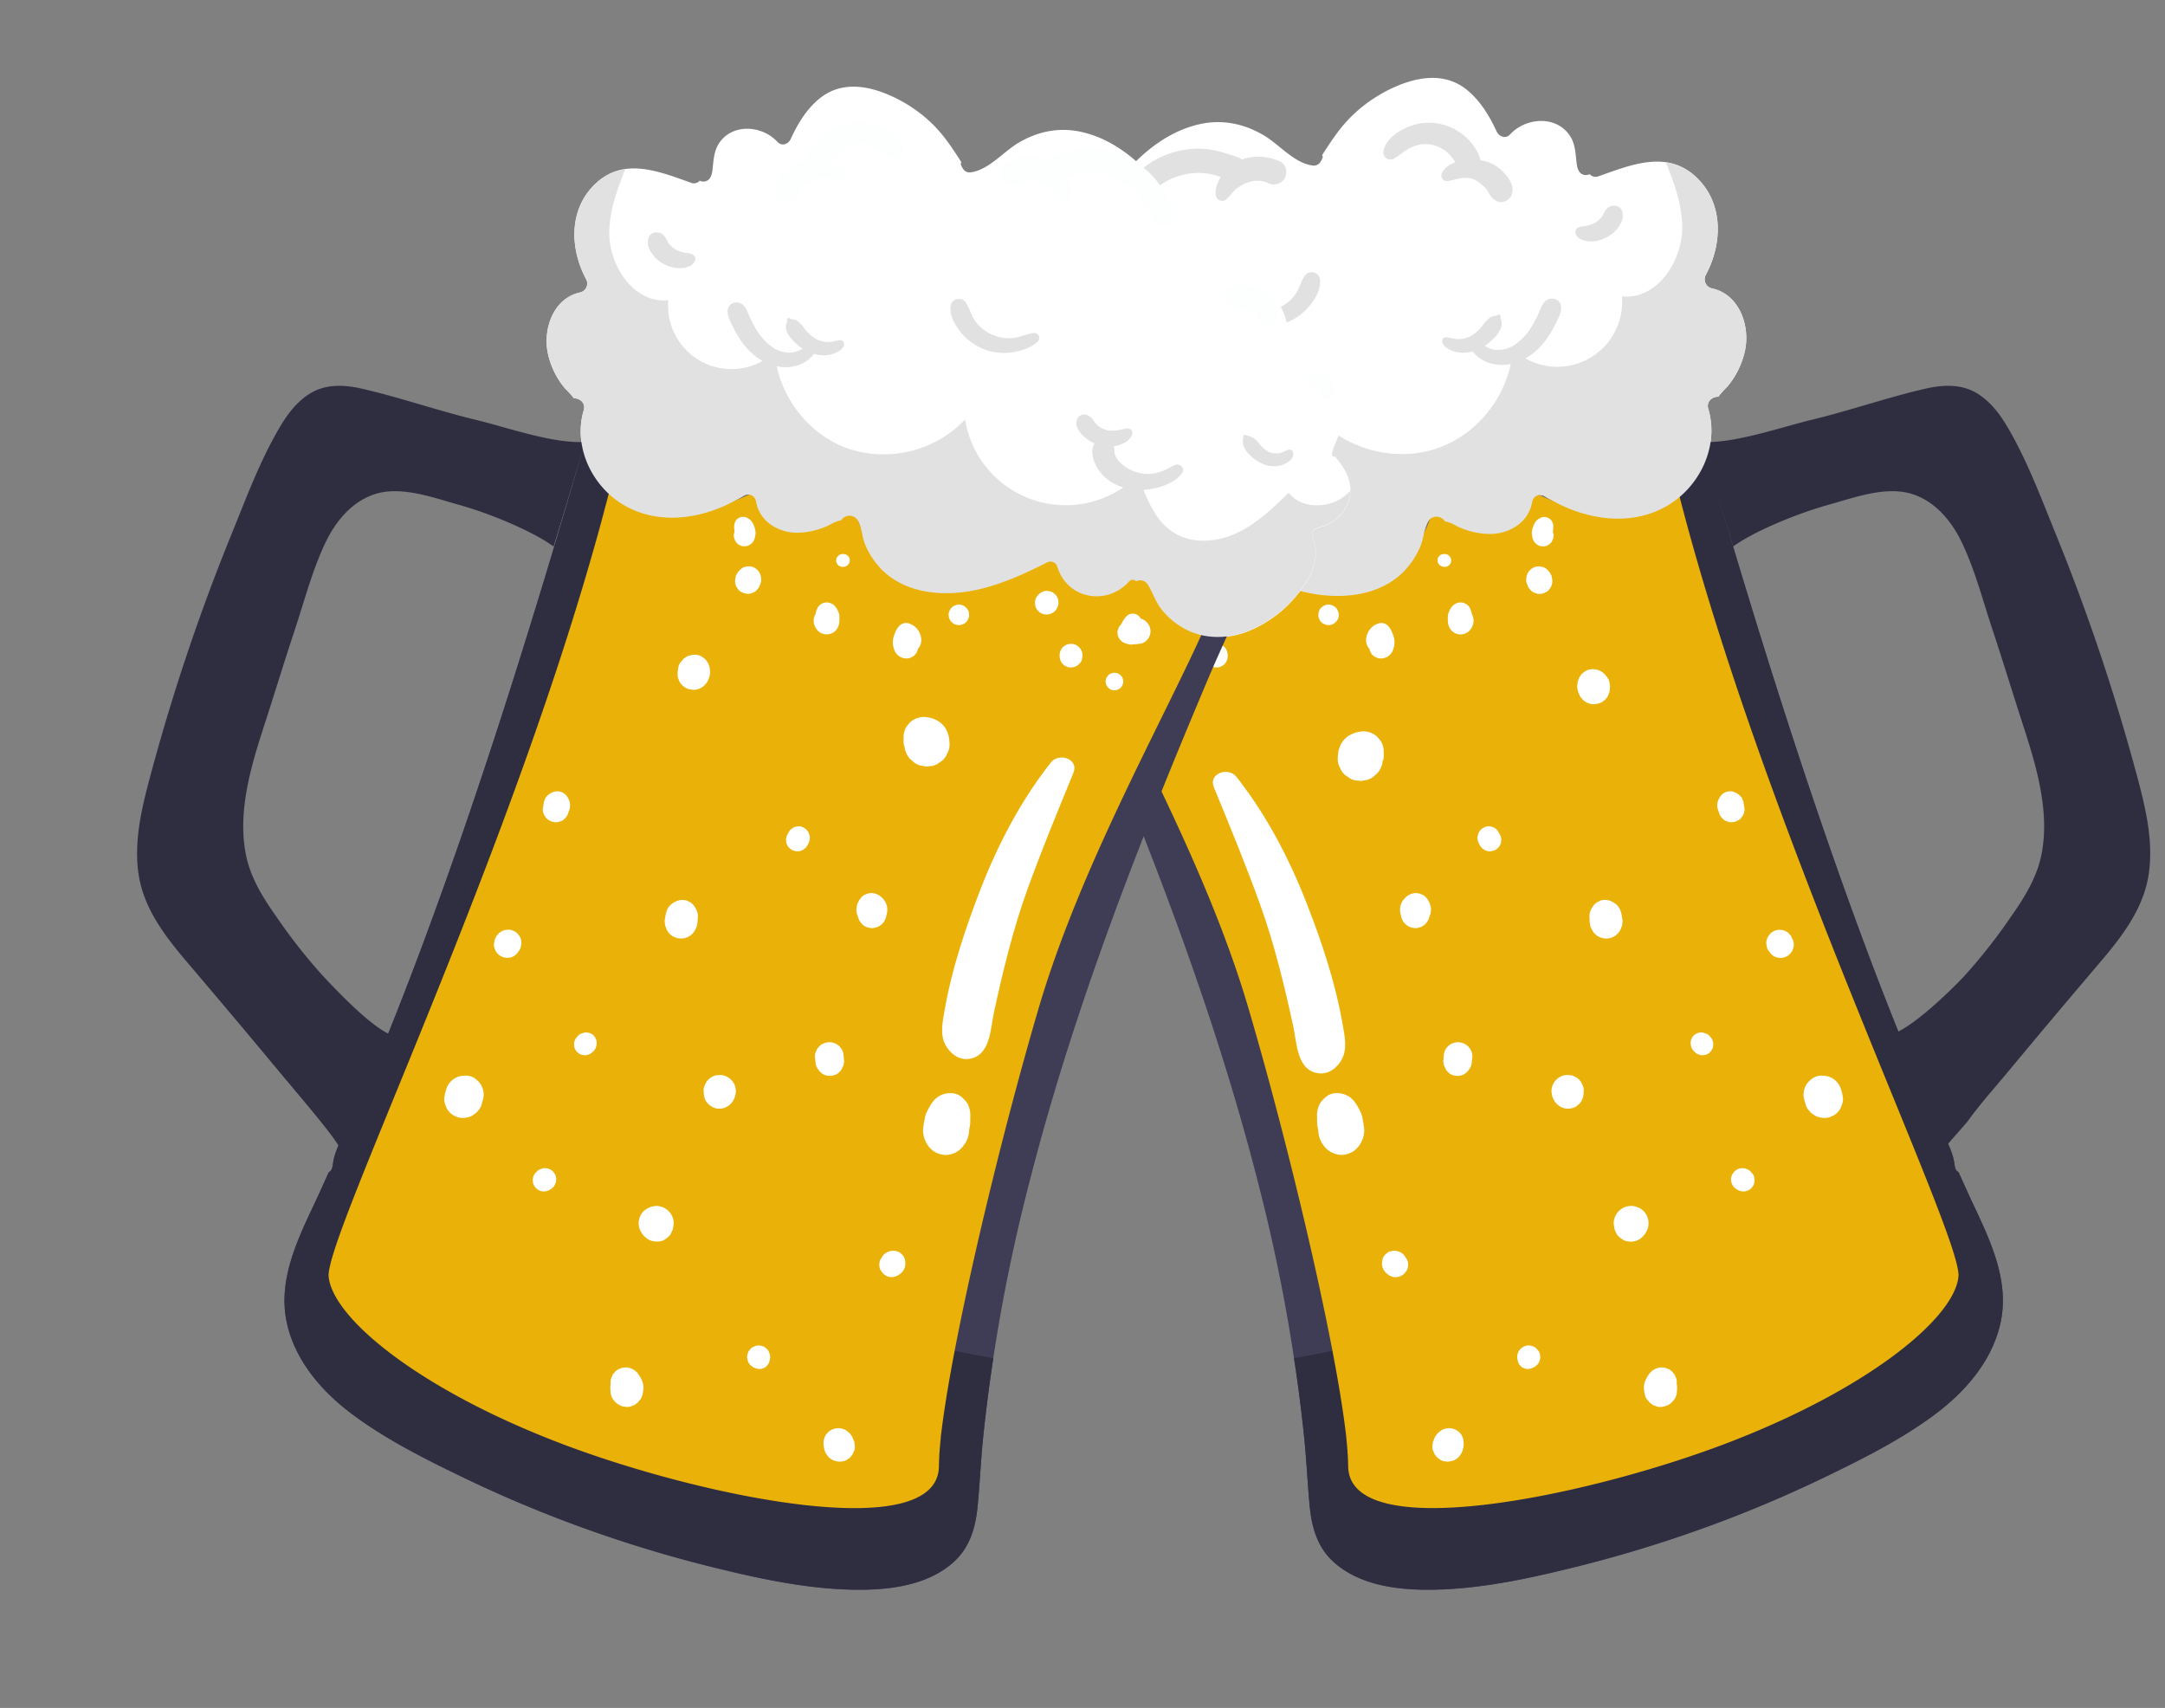<svg id="f36d2c92-d126-4d25-b4f4-dcf4c256c501" data-name="Layer 1" xmlns="http://www.w3.org/2000/svg" width="865.76" height="682.89" viewBox="0 0 865.76 682.89"><rect x="0" y="0" width="865.76" height="682.89" fill="#808080" stroke="none"/><path d="M437.29,253a31.4,31.4,0,0,0,9.15-7.46c2.81-3.36,3.87-7.22,6.11-10.84a3.71,3.71,0,0,1,4.69-1.19,1.94,1.94,0,0,1,2.92.12c9,10,25.14,7.23,29.26-6a2.92,2.92,0,0,1,4.14-1.9c14.88,7.55,31.07,14.54,48.16,12.15,8.16-1.14,15.95-4.64,21.25-11.1a32.18,32.18,0,0,0,5.22-8.74c1.15-3.05,1.16-6.39,2.71-9.26a4,4,0,0,1,6.93-.2c2.24.21,4.28,1.79,6.51,2.66a30.63,30.63,0,0,0,12.31,2.32c7.71-.35,14.86-5.09,16.07-13a3.41,3.41,0,0,1,4.89-2.24c14,9,32.73,12.84,48.06,4.56,13.76-7.43,22-24.14,17.44-39.4-.87-2.94,1.64-4.91,4-4.82a42.36,42.36,0,0,1,3.7-4.14,33.19,33.19,0,0,0,7.05-14.61c2-9.94-2.47-22.31-13.31-24.59a3.74,3.74,0,0,1-2.45-5.33c6.7-12.45,7.24-28.44-3.51-38.86-11.82-11.46-26.27-5.23-39.51-.6a3.08,3.08,0,0,1-3.39-.91,3.59,3.59,0,0,1-1.42.38c-2.68,0-3.53-2.4-3.79-4.7C630,61.34,630,57.4,627.59,54c-5.61-8-17.59-6.93-23.68-.29-1.8,2-4.47.93-5.45-1.21-3-6.5-7-13-12.81-17.31-7.25-5.29-16-4.79-24.12-1.92a58.46,58.46,0,0,0-20.09,12.29c-5.29,4.92-8.94,10.56-12.76,16.5a1,1,0,0,1,.23.88,7,7,0,0,1-1.23,2.26,3.15,3.15,0,0,1-3,.94c-7.19-1-13.22-8.45-19.34-12.05-7.92-4.68-16.58-6.45-25.62-4.44-16.92,3.77-30.13,17.87-39.1,32-4.49,7.07-6.11,13.61-7,21.77-.82,7.11-5,8.76-11.48,7.63-8.37-1.46-17,.78-22.39,7.8a22.34,22.34,0,0,0-2.09,23c.88,1.79.13,4.92-2.45,4.69-8.62-.8-17.35,3.39-20.79,11.65a20.41,20.41,0,0,0-.87,12.36c.84,3.73,2.93,6.92,3.71,10.66.14.66-.38,1.46-1.15,1.23a.94.94,0,0,1-.15-.06c-4.11,4.91-7.32,10.09-5.89,16.83,1.34,6.36,6.72,10.95,12.9,12.29A3.19,3.19,0,0,1,385,216c-3.54,8.59,2,18,7.66,24.3a49.41,49.41,0,0,0,19.93,13.88C420.66,257.09,429.63,257.07,437.29,253Z" fill="#fff"/><path d="M783.2,468.67a2.74,2.74,0,0,1-1.4-1.88,18.84,18.84,0,0,1-.32-1.9c-.94-6.73-6.71-15.06-9.43-21.37q-13.42-31.23-25.36-63.11c-25.09-67.11-46.2-135.77-66.23-204.55a42.36,42.36,0,0,1-18.52,21.77c-16.06,9-35.85,6.81-51.3-2.29a22.49,22.49,0,0,1-16.49,12.2,31.26,31.26,0,0,1-14.8-1.26,45.89,45.89,0,0,1-6.8-2.46c-.68,6.17-5.1,12.89-8.85,16.64a43.15,43.15,0,0,1-22.26,11.72c-18.37,3.64-36.1-3.35-52.26-11.56-6.52,13-23.95,16.75-34.68,6-1.83,8.79-10.43,16.79-18,20.49a34.62,34.62,0,0,1-14.17,3.47c3,6.59,6,13.18,8.84,19.85C459,336.2,485.24,403,502.94,472.3a693.34,693.34,0,0,1,18.72,103.77c.85,8.7,1.23,17.44,2.07,26.14.81,8.34,3,16.31,9.35,22.15,10.6,9.77,26.51,11.53,40.28,11.28,18-.33,35.79-4,53.24-8.25a517.34,517.34,0,0,0,51.68-15.33A504.88,504.88,0,0,0,728.89,591c15.4-7.44,31.12-15.23,44.87-25.49,12.26-9.14,23.06-21.58,26.29-36.91,3.58-17-4.49-33.29-11.53-48.26C786.7,476.47,785,472.56,783.2,468.67Z" fill="#3f3d56"/><path d="M802.93,171c-3.2-5.47-7.18-10.76-12.77-14-6.32-3.61-13.62-3.12-20.47-1.54-15.31,3.55-30.24,8.8-45.55,12.47-11.77,2.83-31.42,9.71-43.78,8.72q3.45,11.25,6.84,22.53,2.92,9.66,5.86,19.32c9.26-6.67,27.05-13.59,37.94-16.61,9.89-2.74,22.24-7.39,32.56-4.67,9.6,2.53,16.5,10.55,20.71,19.18,5.4,11.07,8.56,23.46,12.43,35.12,3.7,11.17,7.17,22.41,10.75,33.62,3,9.33,6.16,18.65,8.1,28.26,1.82,9,2.61,18.18,1,27.27-1.73,9.89-7,18.19-12.66,26.25a219,219,0,0,1-18.39,23.33c-5.79,6.18-19,18.81-26.94,22.44.79,2,1.53,3.94,2.32,5.9,5.45,13.5,11.19,26.88,17.1,40.18.86-1.55,8-9.19,9.08-10.72,4.86-6.74,10.49-13,15.79-19.36q18-21.68,36.25-43.11c9.19-10.79,18.24-22.15,20.23-36.62,1.93-14-1.92-28.24-5.55-41.64a818.13,818.13,0,0,0-31.86-94.19C816.18,199,810.65,184.18,802.93,171Z" fill="#2f2e41"/><path d="M788.52,480.34c-1.82-3.87-3.55-7.78-5.32-11.67a2.74,2.74,0,0,1-1.4-1.88,18.84,18.84,0,0,1-.32-1.9c-.94-6.73-6.71-15.06-9.43-21.37q-13.42-31.23-25.36-63.11c-25.09-67.11-46.2-135.77-66.23-204.55a42.36,42.36,0,0,1-18.52,21.77A47,47,0,0,1,633.22,203c26.12,40.11,40.1,88.18,38.67,136.06-1.84,61.94-29.34,122.73-74.64,165-14.12,13.18-30.12,24.74-48.27,31.35-10.19,3.71-20.81,5.78-31.51,7.59,1.67,11,3.1,22,4.19,33,.85,8.7,1.23,17.44,2.07,26.14.81,8.34,3,16.31,9.35,22.15,10.6,9.77,26.51,11.53,40.28,11.28,18-.33,35.79-4,53.24-8.25a517.34,517.34,0,0,0,51.68-15.33A504.88,504.88,0,0,0,728.89,591c15.4-7.44,31.12-15.23,44.87-25.49,12.26-9.14,23.06-21.58,26.29-36.91C803.63,511.59,795.56,495.31,788.52,480.34Z" fill="#2f2e41"/><path d="M676.73,217.47h0q-2.73-9.74-5.21-19.36c-.55-2.15-1.09-4.28-1.62-6.41h0a42,42,0,0,1-3.45,2.93l-.59.45a42.29,42.29,0,0,1-3.91,2.55c-1.06.6-2.14,1.14-3.24,1.64l-1,.43c-.76.33-1.53.65-2.3.93-.4.14-.8.26-1.2.39-.74.25-1.48.48-2.23.69-.4.11-.81.2-1.22.3-.76.19-1.53.36-2.3.51l-1.15.2c-.81.13-1.63.25-2.45.34l-1,.11c-.88.08-1.76.13-2.64.16l-.87,0c-1,0-2,0-3,0l-.57,0c-1.17-.06-2.35-.16-3.52-.29h0a58.11,58.11,0,0,1-22.58-7.68,22.49,22.49,0,0,1-16.49,12.2,31.26,31.26,0,0,1-14.8-1.26,45.89,45.89,0,0,1-6.8-2.46c-.68,6.17-5.1,12.89-8.85,16.64a43.15,43.15,0,0,1-22.26,11.72c-18.37,3.64-36.1-3.35-52.26-11.56-6.52,13-23.95,16.75-34.68,6-1.83,8.79-10.43,16.79-18,20.49a34.25,34.25,0,0,1-4.58,1.8c.57,1.3,1.17,2.64,1.79,4,.2.44.4.89.61,1.34.42.93.85,1.86,1.3,2.82.23.51.48,1,.72,1.55l1.31,2.78.74,1.56,1.45,3c.22.46.43.91.66,1.37l1.76,3.66.41.83c17.85,36.7,42.65,84.11,56.45,131,12.05,40.88,25.8,96.09,33.67,137.25h0c2.58,13.48,4.53,25.46,5.58,34.93l0,.26c.08.79.16,1.55.23,2.3l0,.13c.08.8.15,1.57.21,2.33,0,.06,0,.11,0,.17,0,.64.1,1.26.14,1.87,0,.19,0,.38,0,.57,0,.49.06,1,.08,1.44l0,.54c0,.62.05,1.22.06,1.8.73,31.33,93.92,12.3,150.14-8.92,57-21.53,92.11-50.14,93.89-67C784.88,495.31,713.85,349.68,676.73,217.47Z" fill="#eab208"/><path d="M468.11,161.31l-.21.08.19-.07Z" fill="#e1e1e1"/><path d="M684.54,115.28a3.74,3.74,0,0,1-2.45-5.33c6.7-12.45,7.24-28.44-3.51-38.86a21.86,21.86,0,0,0-12.46-6.24c3.36,8.23,6.34,16.53,6.58,25.34.38,14.06-10.15,29.88-24.12,28.29A25.93,25.93,0,0,1,610,143.3a26,26,0,0,0,8.05-7.2,41.72,41.72,0,0,0,3.62-5.87c1.13-2.25,2.67-4.81,2.61-7.37-.07-3.4-4.17-4.51-6.41-2.37-1.38,1.31-1.91,3.31-2.69,5a52.92,52.92,0,0,1-2.47,4.72,22.43,22.43,0,0,1-6.55,7.32,12,12,0,0,1-8.13,2.34,10.39,10.39,0,0,1-4.32-1.58,20.47,20.47,0,0,0,3.63-3,13.11,13.11,0,0,0,2.77-3.86,5.13,5.13,0,0,0,.25-3.26c-.09-.33-.34-.64-.39-1,0,.17.09-.72.09-.66a.76.76,0,0,0-1.16-.61s-.42.28-.5.36-.32,0-.36,0a5.24,5.24,0,0,0-2.21.72,11.89,11.89,0,0,0-2.94,3.14,16,16,0,0,1-5.21,4.51c.22-.1-.53.21-.52.21-.26.09-.51.18-.77.25-.42.13-1,.28-1.12.29a12.09,12.09,0,0,1-3,.18,24.81,24.81,0,0,1-2.83-.56c-.91-.21-2.25-.33-2.6.79-.8,2.54,3.25,4.39,5.07,4.87a13.46,13.46,0,0,0,7-.19,13.21,13.21,0,0,0,7,4.75,16.39,16.39,0,0,0,8.23.31c-3.16,15.11-14.46,28.44-29.07,33.6-16.42,5.79-36.07.94-47.91-11.83A41.66,41.66,0,0,1,462.57,195a18.52,18.52,0,0,0,8.71-5.39c2.82-3.19,5.35-8.62,3.09-12.62a15.54,15.54,0,0,0,4.06-2.58c1.45-1.31,3.05-3.16,3.25-5.16a4,4,0,0,0-1.12-3.4,3.37,3.37,0,0,0-4,0,5.42,5.42,0,0,0-1.22,1.07,7.79,7.79,0,0,0-.64.87l-.05.07a12.62,12.62,0,0,1-1.54,1.73l-.35.31c-.32.23-.62.47-.95.68s-.61.36-.92.54l-.07,0,.09,0-.1,0-.19.07-.27.11c-.43.15-.87.28-1.31.39l-.3.06-.46,0a17,17,0,0,1-2.57,0l-.29,0-.42-.06c-.45-.08-.88-.21-1.32-.3-.85-.19-1.79-.35-2.57-.47a1.94,1.94,0,0,0-2,2.9c1.41,2.63,4.42,3.93,7.35,4.33a12.56,12.56,0,0,0-.25,2c0,.13-.22,1.34,0,.53-.07.28-.13.56-.19.84a8.58,8.58,0,0,1-1.71,2.87,16.14,16.14,0,0,1-6.6,4.19,15.35,15.35,0,0,1-7.92.69c-3.13-.56-5.49-2.09-8.28-3.42-2-.93-4.37,1.31-3,3.27,2.21,3.14,6.29,5,9.92,6a27.66,27.66,0,0,0,5.84.9c-2.73,7.08-6.32,13.88-12.69,17.71-7.63,4.6-17.6,3.67-25.65-.14s-14.59-10.12-21-16.32c-6.07,7.64-19.17,6.27-25.17-.85a15.42,15.42,0,0,0,.32,2.8c1.34,6.36,6.72,10.95,12.9,12.29A3.19,3.19,0,0,1,385,216c-3.54,8.59,2,18,7.66,24.3a49.41,49.41,0,0,0,19.93,13.88c8.08,2.87,17.05,2.85,24.71-1.26a31.4,31.4,0,0,0,9.15-7.46c2.81-3.36,3.87-7.22,6.11-10.84a3.71,3.71,0,0,1,4.69-1.19,1.94,1.94,0,0,1,2.92.12c9,10,25.14,7.23,29.26-6a2.92,2.92,0,0,1,4.14-1.9c14.88,7.55,31.07,14.54,48.16,12.15,8.16-1.14,15.95-4.64,21.25-11.1a32.18,32.18,0,0,0,5.22-8.74c1.15-3.05,1.16-6.39,2.71-9.26a4,4,0,0,1,6.93-.2c2.24.21,4.28,1.79,6.51,2.66a30.63,30.63,0,0,0,12.31,2.32c7.71-.35,14.86-5.09,16.07-13a3.41,3.41,0,0,1,4.89-2.24c14,9,32.73,12.84,48.06,4.56,13.76-7.43,22-24.14,17.44-39.4-.87-2.94,1.64-4.91,4-4.82a42.36,42.36,0,0,1,3.7-4.14,33.19,33.19,0,0,0,7.05-14.61C699.82,129.93,695.38,117.56,684.54,115.28Z" fill="#e1e1e1"/><path d="M511.82,64.54a20.27,20.27,0,0,0-15.23-.73,5.51,5.51,0,0,0-1.76-1c-4.66-1.61-9.33-3.14-14.41-3.34a34.88,34.88,0,0,0-15,2.82,33.24,33.24,0,0,0-12.56,9.11c-3.61,4.4-8,10.74-6.92,16.66.4,2.27,3.53,3,5.23,1.9,2.32-1.54,3.4-3.79,4.71-6.16a34.15,34.15,0,0,1,4.33-6.27,24.17,24.17,0,0,1,10.1-6.81A26.21,26.21,0,0,1,482,69.28a23.94,23.94,0,0,1,6.13,1.52h0c-1.39,2.29-2.44,5-1.85,7.72a2.59,2.59,0,0,0,3.85,1.4,16.17,16.17,0,0,0,2.12-2.18c.34-.41.67-.82,1-1.2.17-.18.33-.35.51-.51,0,0,.17-.16.27-.25l.3-.24c.18-.14.38-.28.57-.41.39-.27.8-.51,1.2-.77s.8-.53,1.22-.76c.18-.11.37-.2.56-.3l.1,0c.93-.33,1.85-.61,2.8-.86l.22-.07.34,0a14.52,14.52,0,0,1,1.48-.08,9.42,9.42,0,0,1,1.18,0,2.49,2.49,0,0,0,.34.08l.72.14c.48.11.94.27,1.41.38l.74.33a5,5,0,0,0,6.59-2.05C514.93,68.87,514.31,65.65,511.82,64.54Z" fill="#e1e1e1"/><path d="M409.07,130.71c.08-.06.12-.15.19-.21S408.78,130.91,409.07,130.71Z" fill="#fdffff"/><path d="M413.21,124.84l.13-.12,0,0S413.25,124.81,413.21,124.84Z" fill="#fdffff"/><path d="M423.11,115.16c-.05,0-.11,0-.16.09a4.32,4.32,0,0,0-1.33-.75,5.29,5.29,0,0,0-2.52-.67c-.48,0-1,.07-1.46.12-1.46.17-2.92.37-4.36.63A13,13,0,0,0,406.7,118a10.85,10.85,0,0,0-3.25,5.86c-.48,2.64.16,5.79,2.68,7.14a2.71,2.71,0,0,0,3.14-.55,4.41,4.41,0,0,0,.94-1c.18-.27.33-.55.49-.83l.24-.44c.16-.31.07-.21,0-.05.24-.44.6-.9.83-1.31a2.43,2.43,0,0,1,.15-.26c-.15.22-.35.47-.09.11s.48-.68.71-1,.37-.48.58-.69l.12-.12c-.21.16-.39.25,0-.06l.06,0a.81.81,0,0,0,.16-.16.83.83,0,0,1-.13.14c.23-.16.47-.3.71-.45l.18-.07.65-.19.1,0,.43-.06.72-.07a22.33,22.33,0,0,0,3.83-.52,5.94,5.94,0,0,0,2.33-1.16,4,4,0,0,0,.95-1.07s.06-.1.1-.14h0a3.79,3.79,0,0,0,.94-3.43,1.26,1.26,0,0,0,0-.28,2.31,2.31,0,0,0-.35-1.14c.11.6.1-.37.1-.48A.62.62,0,0,0,423.11,115.16Z" fill="#fdffff"/><path d="M411.89,126.57a.79.79,0,0,0,.12-.2A.71.71,0,0,1,411.89,126.57Z" fill="#fdffff"/><polygon points="409.28 130.49 409.27 130.49 409.26 130.5 409.28 130.49" fill="#fdffff"/><path d="M600.33,68a15.66,15.66,0,0,0-8-3.9l-.31,0a13.91,13.91,0,0,0-1.91-4.55,21.69,21.69,0,0,0-4.1-4.86A21.78,21.78,0,0,0,562,51.24c-3.75,1.76-8,4.8-8.75,9.16a2.84,2.84,0,0,0,4.24,3,32.69,32.69,0,0,0,3.79-2.64,17.78,17.78,0,0,1,3.59-2.07,13,13,0,0,1,8-.75c.35.08.69.17,1,.27l.48.15a14.62,14.62,0,0,1,2.15,1c.31.17.61.36.91.55a.26.26,0,0,0,.09,0l.15.12a23.54,23.54,0,0,1,1.91,1.69l.73.78.21.24c.45.61.89,1.21,1.28,1.86l.14.25c-2.17.84-4.36,2.26-5.29,4.29a2.28,2.28,0,0,0,2.07,3.3,20.5,20.5,0,0,0,3.39-.75l.76-.17h0l.87-.15.4-.08.51-.06c.51-.05,1-.08,1.54-.08q.46,0,.93,0h.11c.5.11,1,.16,1.5.29.14,0,.27.08.4.12l.48.23a14.51,14.51,0,0,1,1.28.72l0,0s.37.27.46.34c.79.64,1.61,1.29,2.34,2l.51.53c.28.38.56.76.82,1.16s.47.87.72,1.29a6.86,6.86,0,0,0,2.52,2.41c2.44,1.53,5.91-.29,6.46-3C605.56,73.77,602.86,70.37,600.33,68Z" fill="#e1e1e1"/><path d="M642.64,83.36a9.18,9.18,0,0,0-1.52,2.38c-.13.26-.28.5-.43.75l-.15.2a15.67,15.67,0,0,1-1.43,1.51,1.53,1.53,0,0,1-.17.14,8.54,8.54,0,0,1-.88.6c-.25.15-.5.28-.75.42s-.25.11-.38.15a14.37,14.37,0,0,1-1.92.63,3.78,3.78,0,0,0-.46.1l.07,0a15.06,15.06,0,0,0-1.52.26c-.16,0-.5.24-.16,0s0,0-.19,0a3.57,3.57,0,0,0-1.61.53,1.83,1.83,0,0,0-1,2.55,4,4,0,0,0,2.5,2.28,9,9,0,0,0,3.4.66,12.06,12.06,0,0,0,5.31-1.1,13.54,13.54,0,0,0,5.05-3.57,14.34,14.34,0,0,0,1.74-2.57,6.31,6.31,0,0,0,.61-4.6C648.1,81.94,644.39,81.55,642.64,83.36Z" fill="#e1e1e1"/><path d="M634.62,90.22h0C635,90.17,635.13,90,634.62,90.22Z" fill="#e1e1e1"/><path d="M522.05,109.93c-1.78,2.23-2.29,5.21-3.93,7.59a16.07,16.07,0,0,1-5.87,5.11,17.09,17.09,0,0,1-8.32,1.93c-3.27-.06-6.09-1.7-9.25-2.09a2,2,0,0,0-1.76,3.36c2.52,2.56,7,3.91,10.46,4.37a22.09,22.09,0,0,0,11.7-1.49,22.76,22.76,0,0,0,8.73-6.58c2.38-3,4.74-7,3.92-10.94C527.23,108.75,523.55,108,522.05,109.93Z" fill="#e1e1e1"/><path d="M409.75,163.27c-.81.38.39,0-.2.17-.25.07-.56.06-.83.15a10.4,10.4,0,0,0-1.58.61,8.69,8.69,0,0,0-2.63,2.39,17.74,17.74,0,0,1-1.93,2.07,13.23,13.23,0,0,1-1.12.82l-.68.41-.34.17a3.4,3.4,0,0,0-.36.14l-.48.15-.61.16c-.06,0-.07,0-.07,0h-.11a10.36,10.36,0,0,1-1.25.08h-.62l-.29,0a7,7,0,0,1-1.1-.25,6.39,6.39,0,0,1-.76-.33,13.16,13.16,0,0,0-2.25-.89,1.46,1.46,0,0,0-1.75,1.44c-.21,2.47,2.48,4,4.48,4.7a11,11,0,0,0,6.63,0,16,16,0,0,0,6.48-4.22,8.3,8.3,0,0,0,2.43-3.87,7.17,7.17,0,0,0,.1-2,6,6,0,0,0-.15-.85c-.12-.26-.11-.24,0,.06a4.53,4.53,0,0,0,0-.52C410.86,163.24,410.18,163.06,409.75,163.27Z" fill="#fabd62"/><path d="M391,151.18c.15.15-.07-.12-.12-.18l0,0c.22.35.16.2-.19-.48a2.66,2.66,0,0,0-1.05-.92,3.33,3.33,0,0,0-1.15-.27,3,3,0,0,0-2.1,0,7.15,7.15,0,0,0-1.59.79,9.19,9.19,0,0,0-2.06,1.87,10,10,0,0,0-1.6,3,4.89,4.89,0,0,0,.12,3.33,2.72,2.72,0,0,0,1.93,1.79,2.62,2.62,0,0,0,2.28-.57,2.54,2.54,0,0,0,.8-1.53l.08.12c-.07.18-.14.36-.2.55a4.37,4.37,0,0,1,.33-.69,7.25,7.25,0,0,0,.49-1.27h0l-.24.63a5.1,5.1,0,0,1,.48-.89,5.57,5.57,0,0,1,.52-.57,7.79,7.79,0,0,1,.85-.56,3.84,3.84,0,0,0,1.17-.83,3.42,3.42,0,0,0,.26-.4,2.85,2.85,0,0,0,1-1.39l.19-.06a.56.56,0,0,0,.21-.94C391.23,151.43,391.1,151.31,391,151.18Z" fill="#fdffff"/><path d="M467.12,250.52a1,1,0,0,1-.14-.21,4.28,4.28,0,0,0-.5-.61l-.21-.35c-.1-.16-.22-.32-.31-.49l.24.5,0,0a10,10,0,0,0-.77-1.53,10.88,10.88,0,0,0-1.34-1.62,3.5,3.5,0,0,0-5.41.95l0,.1-.23.07-1.23.57a1.49,1.49,0,0,0-.59.47,2.73,2.73,0,0,0-.62.58,5.1,5.1,0,0,0,.32,7.19,5.21,5.21,0,0,0,2.29,1.2l2,.23.45,0,.76.08a2.5,2.5,0,0,0,1.3-.05c.28-.05.53-.08.8-.15a6.66,6.66,0,0,0,1.9-.77,5,5,0,0,0,2-2.76c0-.38.07-.76.11-1.15A4.46,4.46,0,0,0,467.12,250.52Z" fill="#fdffff"/><path d="M490.29,259.53a3.46,3.46,0,0,0-1.25-1.24,3.35,3.35,0,0,0-1.59-.75l-1.18-.12a4.64,4.64,0,0,0-2.34.73l-.91.77a4.62,4.62,0,0,0-1.09,2.06,5.52,5.52,0,0,0-.11,1.35c0,.21.06.42.1.63s.07.42.11.63l0,.1a3.31,3.31,0,0,0,.9,1.56,4.72,4.72,0,0,0,4.82,1.45l1.12-.52a4.55,4.55,0,0,0,1.57-1.72l.41-1.1a4.23,4.23,0,0,0,.05-.5,5.21,5.21,0,0,0-.64-3.33Z" fill="#fdffff"/><path d="M534.71,243.63a3.94,3.94,0,0,0-1.54-1.41l-1-.37a4.05,4.05,0,0,0-2.13.08,3.08,3.08,0,0,0-1.4.81,3,3,0,0,0-1,1.19,4.62,4.62,0,0,0-.28,3.12l.46,1a4,4,0,0,0,1.54,1.41l1,.37a4.2,4.2,0,0,0,2.14-.08,4.55,4.55,0,0,0,2.4-2,3.08,3.08,0,0,0,.42-1.5,3.16,3.16,0,0,0-.14-1.61C535,244.29,534.87,244,534.71,243.63Z" fill="#fff"/><path d="M556.5,252.63c.15.31.29.61.43.92a8.19,8.19,0,0,0-2-3.45,3.75,3.75,0,0,0-3.84-.78,8.61,8.61,0,0,0-1.28.57,7.23,7.23,0,0,0-3.54,6.38,5.77,5.77,0,0,0,.85,2.51,2.19,2.19,0,0,0,.53.64,2.34,2.34,0,0,0,.35,1.12,3.56,3.56,0,0,0,1.07,1.53,5.78,5.78,0,0,0,2.14,1.12,5.42,5.42,0,0,0,3.65-.63,5.57,5.57,0,0,0,1.95-2.11,11.19,11.19,0,0,0,.58-1.59,9.41,9.41,0,0,0,.25-2.18A8.59,8.59,0,0,0,556.5,252.63Z" fill="#fff"/><path d="M579.5,222.22l0,.05h0Z" fill="#fff"/><path d="M579.54,222.27s0,.09.08.12a.73.73,0,0,0,.09.08Z" fill="#fff"/><path d="M579.62,222.39a2,2,0,0,0-.67-.56,2.76,2.76,0,0,0-1.32-.31l-.18,0-.16,0-.67.11a1.92,1.92,0,0,0-.86.5,1.32,1.32,0,0,0-.44.47,2,2,0,0,0-.41.87l-.06.65c0,.23.08.45.11.67a1.92,1.92,0,0,0,.5.86,1.86,1.86,0,0,0,.74.62l.13.06c.24.1.48.19.73.27l.07,0,.67.06a2.85,2.85,0,0,0,.71-.12l.63-.29a1.72,1.72,0,0,0,.52-.44l0,0a2,2,0,0,0,.48-.83,2,2,0,0,0,.18-1l-.12-.66A2.56,2.56,0,0,0,579.62,222.39Z" fill="#fff"/><path d="M579.71,222.47h0l.22.27Z" fill="#fff"/><path d="M619.73,228.88l-.86-1,0,0-.11-.1a2.75,2.75,0,0,0-.33-.23c-.1-.08-.16-.21-.27-.28a2.38,2.38,0,0,0-.45-.23l0,0a1.77,1.77,0,0,0-.49-.26,4,4,0,0,0-.48-.09,5.09,5.09,0,0,0-.66-.12,2.88,2.88,0,0,0-.51-.1l-.18,0a5,5,0,0,0-1.49.2,5.09,5.09,0,0,0-3.41,3.68,5.17,5.17,0,0,0-.11.85,3.75,3.75,0,0,0,.18,2.08l.06.13c.07.16.14.32.2.48a4,4,0,0,0,1,1.74,3.83,3.83,0,0,0,1.49,1.24l1.22.46a3.8,3.8,0,0,0,2,0,2.54,2.54,0,0,0,1.28-.4,3.78,3.78,0,0,0,1.63-1.14l.74-1.06a5,5,0,0,0,.58-2.52,6.07,6.07,0,0,0-.24-1.41c0-.15,0-.3-.08-.45a.36.36,0,0,0,0-.11s0-.06,0-.08Z" fill="#fff"/><path d="M620.52,208.3a2.65,2.65,0,0,0-.94-.94,1.71,1.71,0,0,0-.78-.4,1.61,1.61,0,0,0-.86-.2,1.72,1.72,0,0,0-.9,0,2.66,2.66,0,0,0-1.3.47,3.75,3.75,0,0,0-.44.24,4.64,4.64,0,0,0-1.62,1.76,3.6,3.6,0,0,0-.26.52,12.64,12.64,0,0,0-.54,1.45,5.44,5.44,0,0,0-.15.54,6.53,6.53,0,0,0-.17,1.59c.05.55.16,1.09.26,1.63a4,4,0,0,0,.16.57l.47,1,.71.84.88.61a3.14,3.14,0,0,0,1.55.43,2.12,2.12,0,0,0,1.09,0,2.24,2.24,0,0,0,1.07-.33,2.18,2.18,0,0,0,.93-.59,3.24,3.24,0,0,0,1-1.23,8.93,8.93,0,0,0,.5-1.31c0-.34.06-.69.1-1a3,3,0,0,0-.25-.94,6.12,6.12,0,0,0-.11-.71h0c0,.2.07.4.1.61a7,7,0,0,1,0-1,4.28,4.28,0,0,0,.11-1.07c0-.24,0-.48,0-.73s-.1-.61-.16-.91Z" fill="#fff"/><path d="M588.56,245.54c0-.16,0-.32-.08-.48s-.1-.41-.15-.62-.07-.2-.1-.29a1.42,1.42,0,0,1-.05-.16l-.49-1.06a3.23,3.23,0,0,0-.85-1A4.06,4.06,0,0,0,585,241a4,4,0,0,0-2.12.07,4.09,4.09,0,0,0-2.22,1.46,8,8,0,0,0-.88,1.3c0,.12-.11.24-.16.37l-.09.21a5,5,0,0,0-.56,2.43.62.62,0,0,1,0,.13c0,.31,0,.63,0,.94a8,8,0,0,0,.33,2.25,5.07,5.07,0,0,0,3.64,3.38,5,5,0,0,0,4.8-1.5,6.75,6.75,0,0,0,1.42-2.65.93.93,0,0,1,0-.13,8.16,8.16,0,0,0,.12-1.3c-.07-.44-.14-.87-.22-1.3A4.79,4.79,0,0,0,588.56,245.54Z" fill="#fff"/><path d="M500.11,238.58l-.18-.22a3.46,3.46,0,0,0-1.26-1.26,3.55,3.55,0,0,0-1.59-.75,3.37,3.37,0,0,0-1.81,0,3.55,3.55,0,0,0-1.74.62l-.92.78a4.59,4.59,0,0,0-1.09,2.08L491.4,241a4.81,4.81,0,0,0,.73,2.36c.05.08.09.17.13.25a3.51,3.51,0,0,0,1.27,1.27,4.81,4.81,0,0,0,5.17.14l.93-.78a4.83,4.83,0,0,0,1.1-2.1l.12-1.2A4.76,4.76,0,0,0,500.11,238.58Z" fill="#fabd62"/><path d="M472,270.61a3.44,3.44,0,0,0-1.33-1.21l-.84-.32a3.52,3.52,0,0,0-1.85.07,2.76,2.76,0,0,0-1.21.69,2.65,2.65,0,0,0-.86,1,2.52,2.52,0,0,0-.36,1.3,2.64,2.64,0,0,0,.11,1.39c.13.28.27.57.4.86a3.52,3.52,0,0,0,1.33,1.21l.85.32a3.49,3.49,0,0,0,1.84-.07,2.68,2.68,0,0,0,1.21-.7,2.73,2.73,0,0,0,.87-1,4,4,0,0,0,.24-2.69C472.27,271.18,472.13,270.9,472,270.61Z" fill="#fabd62"/><path d="M522.66,361.52c-7.13-18.27-16.1-35.51-28.25-50.94-3.19-4.05-11.27-1.45-9,4.18,6.35,15.47,12.77,31,18.44,46.72,5.76,16,9.7,32.32,13.31,48.89,1.46,6.68,1.39,17.91,10.4,18.79,3.93.38,7.32-2.36,9.07-5.7,2.23-4.24,1.06-9.39.28-13.84C534.05,393.11,528.74,377.11,522.66,361.52Z" fill="#fff"/><path d="M543.39,443.32a16.59,16.59,0,0,0-2-3.15,8.54,8.54,0,0,0-6.79-3.08,6.36,6.36,0,0,0-3.85,1.1,11,11,0,0,0-3.06,3.28,10.22,10.22,0,0,0-1,5.37c0,.6,0,1.21,0,1.82a14.18,14.18,0,0,0,.36,2.66c0,.25.08.51.11.76A10.65,10.65,0,0,0,528.6,457c.18.26.37.5.56.76a8.84,8.84,0,0,0,7.55,4,8.73,8.73,0,0,0,7.37-4.62,10.47,10.47,0,0,0,1.46-5.39c0-.44-.08-.88-.14-1.32-.18-1.25-.4-2.5-.63-3.75A12.35,12.35,0,0,0,543.39,443.32Z" fill="#fff"/><path d="M553.13,303.91a7.45,7.45,0,0,0,.19-2.7c0-.15,0-.31,0-.47a8,8,0,0,0-.32-2.56,6.23,6.23,0,0,0-1.62-2.82,6.16,6.16,0,0,0-2.41-2,8.2,8.2,0,0,0-4.09-.94,23.71,23.71,0,0,0-2.5.42l-.3.07a15.2,15.2,0,0,0-2.72,1.25,9.18,9.18,0,0,0-3.19,3.5,22.59,22.59,0,0,0-.86,2.33,2.62,2.62,0,0,0-.09.38,24.08,24.08,0,0,0-.27,2.68,2.94,2.94,0,0,0,0,.42,6.82,6.82,0,0,0,.92,3.49,6.67,6.67,0,0,0,2,2.9l1.89,1.33a6.74,6.74,0,0,0,3.34.92,4.54,4.54,0,0,0,2.37-.09,6.85,6.85,0,0,0,3.4-1.23l1.8-1.51a9,9,0,0,0,2.13-4.07l0-.07c0-.13,0-.26,0-.4s.05-.22.08-.34S553.09,304.08,553.13,303.91Z" fill="#fff"/><path d="M599.63,333.38a3.26,3.26,0,0,1-.22-.34,4.52,4.52,0,0,0-1-1.45c-.16-.12-.32-.24-.5-.35a3.31,3.31,0,0,0-1.58-.73l-.05,0-.09,0,.78.29a2.75,2.75,0,0,0-1.34-.37,2.88,2.88,0,0,0-1.51.12,7.26,7.26,0,0,0-1.14.55l-.07.05a4.5,4.5,0,0,0-1.55,1.69l-.4,1.08a4.42,4.42,0,0,0,.08,2.42,8.43,8.43,0,0,0,.69,1.53,2.57,2.57,0,0,0,.29.44,3.45,3.45,0,0,0,1.23,1.23,3.41,3.41,0,0,0,1.56.73,3.32,3.32,0,0,0,1.77,0,3.45,3.45,0,0,0,1.7-.62l.89-.75a4.57,4.57,0,0,0,1.07-2c0-.39.08-.78.11-1.16A4.57,4.57,0,0,0,599.63,333.38Z" fill="#fff"/><path d="M642.68,270.77l-.24-.29-1.07-1.27-1.34-.94,0,0-1.52-.57c.54.15-1.16-.14-1.7-.16h-.15a2.28,2.28,0,0,0-.73.12,4.06,4.06,0,0,0-2,.73l-.17.11-.05,0c-.13.08-1.17.95-1.28,1.07l-.92,1.33a.21.21,0,0,0,0,.06l-.57,1.53,0,.12a5.79,5.79,0,0,0-.16,1.13,3.24,3.24,0,0,0,.06,1.72,2.49,2.49,0,0,0,.16.91c0,.06,0,.12.07.17s.08.23.11.34a9.43,9.43,0,0,0,.41.91,3.28,3.28,0,0,0,.91,1.43,5.35,5.35,0,0,0,.58.68,6.36,6.36,0,0,0,2.88,1.51,4.72,4.72,0,0,0,2.5,0,4.79,4.79,0,0,0,2.4-.87,6.41,6.41,0,0,0,2.21-2.41l0-.06.57-1.55a13.11,13.11,0,0,0,.18-1.8c0-.14,0-.27,0-.4v-.18c-.1-.59-.2-1.17-.29-1.75A5,5,0,0,0,642.68,270.77Z" fill="#fff"/><path d="M646.38,361.63l-1.35-.94-.07,0-.14-.07a3.59,3.59,0,0,0-.34-.17,4.27,4.27,0,0,0-2.1-.59,4.32,4.32,0,0,0-2.25.19l-1.4.64a5.76,5.76,0,0,0-2,2.16l-.38.58a6.34,6.34,0,0,0-.73,3.46c0,.17,0,.33.05.5s0,.62,0,.92v.23l.3,1.75a3.18,3.18,0,0,0,.4.88,11.19,11.19,0,0,0,.57,1.15,6.37,6.37,0,0,0,11-.48c.17-.37.31-.77.45-1.15a2.05,2.05,0,0,0,.3-.88c.06-.56.11-1.13.17-1.7-.05-.32-.11-.64-.16-1s-.11-.64-.17-1-.12-.63-.2-.94A6.76,6.76,0,0,0,646.38,361.63Z" fill="#fff"/><path d="M588.22,420.07a2.9,2.9,0,0,0-.8-1.27,4.37,4.37,0,0,0-1.69-1.41,7.49,7.49,0,0,0-1.39-.52,5.65,5.65,0,0,0-3,.11h0a5.71,5.71,0,0,0-3.89,4.2l-.14,1.27c0,.1,0,.2,0,.31,0,.28,0,.57-.08.86a2.74,2.74,0,0,0,.06,1.5,2.35,2.35,0,0,0,.14.79,3.2,3.2,0,0,0,.33.73c.11.25.22.49.34.73l.05.11c0,.07.07.15.11.22a5.45,5.45,0,0,0,2,1.88,6.14,6.14,0,0,0,4.15.38,5.36,5.36,0,0,0,2.4-1.53,10.05,10.05,0,0,0,1.1-1.52,4.9,4.9,0,0,0,.61-1.91c0-.41.09-.82.13-1.23l.15-1.48A4.4,4.4,0,0,0,588.22,420.07Z" fill="#fff"/><path d="M571.63,361c-.18-.38-.28-.62-.46-.94a5.4,5.4,0,0,0-.67-.93,4.22,4.22,0,0,0-1.69-1.41l-1.33-.49a5.42,5.42,0,0,0-2.88.1,6.31,6.31,0,0,0-3,2,6.68,6.68,0,0,0-1.6,3,7.29,7.29,0,0,0,.16,3.44c.07.32.15.64.23,1a5.76,5.76,0,0,0,4.74,4.23l-.67-.25a4,4,0,0,0,2.28.29,1.91,1.91,0,0,0,.7-.22l-.15.1a5.55,5.55,0,0,0,2.94-1.71l.85-1.21a13.79,13.79,0,0,0,.55-1.52c.08-.24.16-.49.25-.73s.15-.38.21-.57c.06-.53.11-1.07.16-1.6s-.18-1.09-.28-1.64A3.07,3.07,0,0,0,571.63,361Z" fill="#fff"/><path d="M562.28,503.05l-.19-.23a4.81,4.81,0,0,0-1-1.36,5.14,5.14,0,0,0-2.27-1.2c-.11,0-.21,0-.32-.06a3.56,3.56,0,0,0-1.86,0,3.71,3.71,0,0,0-1.79.65l-.94.8a4.77,4.77,0,0,0-1.13,2.14l0,.29a4.93,4.93,0,0,0,.1,2.64,5,5,0,0,0,1.41,2.24l.51.42a3.75,3.75,0,0,0,1.61.93,3.66,3.66,0,0,0,1.85.34l1.29-.22a4.85,4.85,0,0,0,2.16-1.37.68.68,0,0,0,.12-.12c.24-.33.48-.67.71-1a3.53,3.53,0,0,0,.49-1.78,2.38,2.38,0,0,0,0-1.27A3.66,3.66,0,0,0,562.28,503.05Z" fill="#fff"/><path d="M633.05,434.34c-.24-.53-.49-1.06-.74-1.59a6.28,6.28,0,0,0-2.42-2.21,4.75,4.75,0,0,0-2.36-.66,5,5,0,0,0-2.53.21,6.43,6.43,0,0,0-2.83,1.8,8.27,8.27,0,0,0-1,1.37,6.39,6.39,0,0,0-.73,3.21,10.36,10.36,0,0,0,.3,1.81,1.43,1.43,0,0,0,.09.27,7,7,0,0,0,1.87,3l.09.09a6.37,6.37,0,0,0,2.85,1.49,6.15,6.15,0,0,0,3.24-.12,4.7,4.7,0,0,0,2.12-1.22,4.75,4.75,0,0,0,1.53-1.82,6.27,6.27,0,0,0,.71-3.09v0A4.78,4.78,0,0,0,633.05,434.34Z" fill="#fff"/><path d="M696.6,319.1a6,6,0,0,0-2.14-1.94,6.49,6.49,0,0,0-1.51-.65,4.86,4.86,0,0,0-2.51.09,4.74,4.74,0,0,0-2.11,1.35,6.3,6.3,0,0,0-.94,1.41,5.5,5.5,0,0,0-.39,4.38l.48,1.35a4,4,0,0,0,1,1.79,3.9,3.9,0,0,0,1.53,1.28l1.25.47a3.92,3.92,0,0,0,2,0,2.63,2.63,0,0,0,1.33-.41,4,4,0,0,0,1.67-1.17l.76-1.09a5.13,5.13,0,0,0,.6-2.6c-.08-.48-.15-1-.23-1.44s-.17-1-.26-1.53Z" fill="#fff"/><path d="M684.49,415.3l-.27-.38c-.24-.3-.49-.59-.74-.88a3.38,3.38,0,0,0-1.44-.83l-.6-.22-.2-.07a4.21,4.21,0,0,0-2.2.08,4.15,4.15,0,0,0-1.86,1.18,4.24,4.24,0,0,0-.92,4.1l.06.2a.36.36,0,0,0,0,.09,3.23,3.23,0,0,0,.86,1.5,1.53,1.53,0,0,0,.39.45l.36.28a3.34,3.34,0,0,0,1.42.82,3.21,3.21,0,0,0,1.62.3l1.14-.19a3.3,3.3,0,0,0,1.47-.85,2.07,2.07,0,0,0,.74-.81,3.23,3.23,0,0,0,.7-1.48c0-.37.07-.74.11-1.11A4.34,4.34,0,0,0,684.49,415.3Z" fill="#fff"/><path d="M730.59,430.26a19.85,19.85,0,0,0-2-.21h-.09a6.25,6.25,0,0,0-3.51,1l-.13.1-.06,0a18,18,0,0,0-1.56,1.33,7.66,7.66,0,0,0-1.66,7.45c.12.4.24.79.35,1.19l.09.28,0,.11a5.83,5.83,0,0,0,1.51,2.63,3.17,3.17,0,0,0,.72.82l1.6,1.12.21.12a8.17,8.17,0,0,0,5.61.51l1.79-.83a7.43,7.43,0,0,0,2.54-2.77l.12-.23c.22-.6.45-1.21.67-1.82,0,0,0-.07,0-.1a5.72,5.72,0,0,0,0-3,4.8,4.8,0,0,0-.21-1.13c0-.09-.06-.19-.08-.28l-.36-1.19A7.68,7.68,0,0,0,730.59,430.26Z" fill="#fff"/><path d="M716.89,375.74c-.1-.23-.5-1.1-.62-1.32a.31.31,0,0,0,0-.1l-.06-.08-.9-1.06,0,0,0,0a5.4,5.4,0,0,0-2.41-1.27l-1.38-.14a5.38,5.38,0,0,0-2.73.85,4.09,4.09,0,0,0-1.46,1.46,4.17,4.17,0,0,0-.87,1.85,3.94,3.94,0,0,0,0,2.1,4,4,0,0,0,.72,2c.09.13.2.23.3.35a5.82,5.82,0,0,0,1,1.28,5.32,5.32,0,0,0,2.37,1.24h.06c.09,0,1.14.12,1.23.13h.08l.68-.12c-.58.1.51-.06.71-.12l1.29-.6,1-.88.78-1.11.47-1.26a4.36,4.36,0,0,0,.14-1.48.15.15,0,0,0,0-.07q0-.36-.12-.72l-.12-.73,0-.1Z" fill="#fff"/><path d="M657,484a5.38,5.38,0,0,0-2.3-1.34,5.3,5.3,0,0,0-2.64-.48,7,7,0,0,0-3.55,1.1,7,7,0,0,0-3.2,6.1c.1.78.23,1.56.4,2.33.25.55.51,1.09.76,1.64s.76.89,1.13,1.34l1.42,1a5,5,0,0,0,2.49.69,3.39,3.39,0,0,0,1.76-.06,3.49,3.49,0,0,0,1.72-.54,3.32,3.32,0,0,0,1.49-1,5.12,5.12,0,0,0,.77-.7l0,.06,0-.07a5.27,5.27,0,0,0,.72-1,6.91,6.91,0,0,0-1-9.1Z" fill="#fff"/><path d="M701,469.52l-.75-.88-.07-.06-.08-.08-.19-.18a2.72,2.72,0,0,0-1-.73l-1.09-.41a9.73,9.73,0,0,0-1.2-.11,4.47,4.47,0,0,0-2.28.71,5,5,0,0,0-2,2.77,4.47,4.47,0,0,0,.08,2.35,1.75,1.75,0,0,0,.27.59,3.35,3.35,0,0,0,1,1.44,6.41,6.41,0,0,0,1,.71l.2.12a4.63,4.63,0,0,0,1.27.51l1.15.11a3.4,3.4,0,0,0,1.72-.45l.56-.26a3.29,3.29,0,0,0,1.2-1.2,3.51,3.51,0,0,0,.72-1.52c0-.38.07-.76.11-1.14a1.35,1.35,0,0,0-.1-.62A3.41,3.41,0,0,0,701,469.52Z" fill="#fff"/><path d="M670.52,552.67a.28.28,0,0,1,0-.09,4.65,4.65,0,0,0-.62-2.34,3,3,0,0,0-.85-1.34,4.58,4.58,0,0,0-1.77-1.49l-1.46-.54-1.56-.15a6.75,6.75,0,0,0-4.28,2,12,12,0,0,0-1.76,2.74,7.33,7.33,0,0,0-.83,4c.21,1.31.37,3,1.24,4.07l1.09,1.28,1.36,1,1.55.57a4.76,4.76,0,0,0,2.54,0,6.44,6.44,0,0,0,4.19-2.64,5,5,0,0,0,1.06-2.24,2,2,0,0,0,.1-.91,3.55,3.55,0,0,0,.09-.92v0a6.29,6.29,0,0,0-.06-2A4.73,4.73,0,0,1,670.52,552.67Z" fill="#fff"/><path d="M614.76,539.61a3.36,3.36,0,0,0-1.33-1.12l-1.1-.41a4.62,4.62,0,0,0-2.39.09h0a5.05,5.05,0,0,0-2.71,2.25l-.41,1.1a4.55,4.55,0,0,0,.1,2.4l.15.61a3,3,0,0,0,.79,1.37,3,3,0,0,0,1.17,1l1,.35a3.94,3.94,0,0,0,2.1-.07l.58-.22a3.5,3.5,0,0,0,1.57-.91,3.31,3.31,0,0,0,1.13-1.35c.14-.36.27-.73.41-1.1a4.66,4.66,0,0,0-.09-2.4v0A3.36,3.36,0,0,0,614.76,539.61Z" fill="#fff"/><path d="M584.43,573.72a5.78,5.78,0,0,0-2.22-2,5.9,5.9,0,0,0-5.94.25l-.23.17a6.75,6.75,0,0,0-.65.55,3.44,3.44,0,0,0-.65.55l-.9,1.29-.05.09c-.1.21-.19.43-.28.65-.18.49-.37,1-.55,1.49,0,.28-.07.57-.09.86a4.72,4.72,0,0,0,.2,2.44l.7,1.51,1,1.23,0,0,.06.05.08.06,1.21.84a4.31,4.31,0,0,0,2.12.59,2.94,2.94,0,0,0,1.5-.06l-.68.12a9.31,9.31,0,0,0,1.7-.29,6.25,6.25,0,0,0,2.74-1.74l.91-1.3a7,7,0,0,0,.66-1.91l.06-.23a4.78,4.78,0,0,0,.14-1,3.76,3.76,0,0,0,0-1,2,2,0,0,1,0-.25A6.05,6.05,0,0,0,584.43,573.72Z" fill="#fff"/><path d="M473.9,251.56a30.4,30.4,0,0,1-8.94-7.29c-2.76-3.29-3.79-7.06-6-10.61a3.64,3.64,0,0,0-4.59-1.16,1.88,1.88,0,0,0-2.85.13c-8.81,9.75-24.59,7.07-28.62-5.84a2.86,2.86,0,0,0-4.05-1.86c-14.56,7.38-30.39,14.21-47.1,11.88-8-1.11-15.6-4.54-20.79-10.86a31.17,31.17,0,0,1-5.1-8.55c-1.13-3-1.14-6.25-2.65-9.06a3.94,3.94,0,0,0-6.79-.19c-2.19.21-4.18,1.76-6.37,2.6A29.93,29.93,0,0,1,318,213c-7.54-.34-14.54-5-15.72-12.75a3.34,3.34,0,0,0-4.78-2.19c-13.74,8.77-32,12.56-47,4.47-13.46-7.27-21.5-23.62-17.06-38.54.85-2.88-1.61-4.81-3.91-4.72a39,39,0,0,0-3.61-4,32.46,32.46,0,0,1-6.9-14.29c-1.92-9.73,2.42-21.83,13-24.06a3.65,3.65,0,0,0,2.39-5.21c-6.55-12.17-7.07-27.82,3.44-38,11.56-11.21,25.69-5.12,38.64-.59a3,3,0,0,0,3.32-.89,3.24,3.24,0,0,0,1.39.37c2.62,0,3.45-2.34,3.71-4.59.44-3.84.5-7.69,2.81-11,5.49-7.86,17.21-6.78,23.16-.28,1.77,1.93,4.38.91,5.33-1.19,2.9-6.36,6.81-12.74,12.54-16.93,7.09-5.17,15.65-4.68,23.59-1.87a57,57,0,0,1,19.65,12c5.17,4.81,8.74,10.32,12.47,16.13a1,1,0,0,0-.22.87,7.13,7.13,0,0,0,1.21,2.21,3.11,3.11,0,0,0,2.95.92c7-1,12.93-8.27,18.91-11.79,7.75-4.57,16.22-6.31,25.06-4.34C449,56.4,461.89,70.2,470.67,84c4.39,6.91,6,13.31,6.89,21.29.79,7,4.93,8.57,11.22,7.47,8.19-1.43,16.65.75,21.91,7.63a21.82,21.82,0,0,1,2,22.49c-.85,1.75-.12,4.82,2.41,4.58,8.42-.78,17,3.33,20.33,11.4a19.92,19.92,0,0,1,.85,12.09c-.82,3.65-2.86,6.77-3.63,10.42-.13.66.37,1.44,1.13,1.21l.14,0c4,4.79,7.16,9.86,5.77,16.45-1.32,6.23-6.58,10.72-12.63,12a3.13,3.13,0,0,0-2,4.44c3.47,8.4-2,17.62-7.49,23.77a48.37,48.37,0,0,1-19.49,13.57C490.18,255.61,481.4,255.58,473.9,251.56Z" fill="#fff"/><path d="M131.49,468.67a2.7,2.7,0,0,0,1.39-1.88,18.92,18.92,0,0,0,.33-1.9c.94-6.73,6.71-15.06,9.43-21.37q13.43-31.23,25.35-63.11c25.1-67.11,46.21-135.77,66.24-204.55a42.31,42.31,0,0,0,18.52,21.77c16.06,9,35.85,6.81,51.3-2.29a22.49,22.49,0,0,0,16.49,12.2,31.21,31.21,0,0,0,14.79-1.26,45.49,45.49,0,0,0,6.8-2.46c.69,6.17,5.11,12.89,8.86,16.64a43.12,43.12,0,0,0,22.25,11.72c18.38,3.64,36.11-3.35,52.26-11.56,6.53,13,24,16.75,34.68,6,1.84,8.79,10.43,16.79,18,20.49a34.71,34.71,0,0,0,14.18,3.47c-3,6.59-6,13.18-8.84,19.85C455.7,336.2,429.45,403,411.75,472.3A693.34,693.34,0,0,0,393,576.07c-.85,8.7-1.23,17.44-2.07,26.14-.81,8.34-3,16.31-9.35,22.15-10.6,9.77-26.51,11.53-40.29,11.28-18-.33-35.78-4-53.23-8.25a515.78,515.78,0,0,1-51.68-15.33A504.88,504.88,0,0,1,185.8,591c-15.4-7.44-31.12-15.23-44.87-25.49-12.27-9.14-23.06-21.58-26.29-36.91-3.58-17,4.49-33.29,11.53-48.26C128,476.47,129.71,472.56,131.49,468.67Z" fill="#3f3d56"/><path d="M111.76,171c3.19-5.47,7.18-10.76,12.77-14,6.32-3.61,13.61-3.12,20.46-1.54,15.32,3.55,30.25,8.8,45.56,12.47,11.76,2.83,31.18,9.71,43.54,8.72q-3.45,11.25-6.84,22.53-2.92,9.66-5.87,19.32c-9.26-6.67-26.8-13.59-37.69-16.61-9.9-2.74-22.24-7.39-32.56-4.67-9.61,2.53-16.5,10.55-20.71,19.18-5.4,11.07-8.56,23.46-12.43,35.12-3.7,11.17-7.17,22.41-10.75,33.62-3,9.33-6.16,18.65-8.1,28.26-1.82,9-2.61,18.18-1,27.27,1.72,9.89,6.95,18.19,12.66,26.25a219,219,0,0,0,18.39,23.33c5.78,6.18,18.57,19.6,26.48,23.22-.78,2-1.53,3.94-2.32,5.9-5.45,13.5-11.19,26.88-17.09,40.19a46.78,46.78,0,0,0-3-4.62c-4.85-6.73-16.14-19.86-21.44-26.25q-18-21.68-36.26-43.11C66.38,374.8,57.33,363.44,55.34,349c-1.93-14,1.92-28.24,5.55-41.64a816.22,816.22,0,0,1,31.86-94.19C98.51,199,104,184.18,111.76,171Z" fill="#2f2e41"/><path d="M126.17,480.34c1.82-3.87,3.54-7.78,5.32-11.67a2.7,2.7,0,0,0,1.39-1.88,18.92,18.92,0,0,0,.33-1.9c.94-6.73,6.71-15.06,9.43-21.37q13.43-31.23,25.35-63.11c25.1-67.11,46.21-135.77,66.24-204.55a42.31,42.31,0,0,0,18.52,21.77A47,47,0,0,0,281.47,203c-26.12,40.11-40.1,88.18-38.68,136.06,1.85,61.94,29.34,122.73,74.65,165,14.12,13.18,30.12,24.74,48.27,31.35,10.19,3.71,20.81,5.78,31.51,7.59-1.68,11-3.11,22-4.19,33-.85,8.7-1.23,17.44-2.07,26.14-.81,8.34-3,16.31-9.35,22.15-10.6,9.77-26.51,11.53-40.29,11.28-18-.33-35.78-4-53.23-8.25a515.78,515.78,0,0,1-51.68-15.33A504.88,504.88,0,0,1,185.8,591c-15.4-7.44-31.12-15.23-44.87-25.49-12.27-9.14-23.06-21.58-26.29-36.91C111.06,511.59,119.13,495.31,126.17,480.34Z" fill="#2f2e41"/><path d="M478.17,247.13c-7.56-3.7-16.15-11.7-18-20.49-10.72,10.73-28.15,7-34.68-6-16.15,8.21-33.88,15.2-52.26,11.56A43.12,43.12,0,0,1,351,220.46c-3.75-3.75-8.17-10.47-8.86-16.64a45.49,45.49,0,0,1-6.8,2.46,31.21,31.21,0,0,1-14.79,1.26,22.49,22.49,0,0,1-16.49-12.2A58.11,58.11,0,0,1,281.47,203h-.14c-.59.07-1.18.13-1.77.17h-.07l-1.85.11h-.26c-.9,0-1.8,0-2.69,0-.57,0-1.14,0-1.71-.07l-1.35-.08c-.62-.05-1.23-.09-1.84-.16l-.53-.07c-.67-.09-1.33-.18-2-.29l-1-.17h-.05c-.75-.15-1.49-.31-2.23-.49h0l-.52-.13c-.44-.11-.87-.23-1.31-.36s-.86-.25-1.29-.39l-.6-.2-.06,0c-1.06-.36-2.12-.76-3.16-1.21h0l-1-.43h0l-1.38-.67c-.62-.31-1.24-.63-1.85-1s-1.44-.86-2.13-1.32l-.77-.53c-.53-.37-1.07-.75-1.59-1.14h0c-1-.78-2-1.63-2.94-2.5-.17-.15-.35-.27-.51-.42h0q-.79,3.2-1.62,6.42-.64,2.5-1.32,5l-.36,1.39q-.66,2.47-1.34,5c-.13.47-.25.94-.38,1.42v0q-.82,3-1.68,6C201,349.35,129.81,495.29,131.43,510.53c1.78,16.82,36.85,45.43,93.89,67,56.22,21.22,149.41,40.25,150.14,8.92,0-.58,0-1.18.06-1.79l0-.57c0-.46.05-.93.08-1.41,0-.2,0-.39,0-.58,0-.6.08-1.21.13-1.83,0-.08,0-.15,0-.22q.09-1.12.21-2.31a1.11,1.11,0,0,1,0-.17c.07-.74.15-1.49.23-2.25l0-.3c1.05-9.47,3-21.44,5.58-34.91h0c7.88-41.16,21.63-96.37,33.67-137.25,13.81-46.85,38.61-94.25,56.46-131,.14-.28.27-.57.41-.85.59-1.22,1.18-2.43,1.75-3.62.23-.47.46-.94.68-1.41.49-1,1-2,1.44-3l.74-1.56,1.31-2.78.72-1.55,1.3-2.82c.2-.45.41-.9.61-1.34.62-1.35,1.22-2.69,1.79-4A34.91,34.91,0,0,1,478.17,247.13Z" fill="#eab208"/><path d="M441.13,171.53l.2.08-.18-.07Z" fill="#e1e1e1"/><path d="M232.07,116.9a3.65,3.65,0,0,0,2.39-5.21c-6.55-12.17-7.07-27.82,3.44-38a21.35,21.35,0,0,1,12.19-6.1c-3.29,8-6.2,16.17-6.44,24.78-.37,13.75,9.93,29.23,23.6,27.67a25.36,25.36,0,0,0,37.69,24.28,25.54,25.54,0,0,1-7.88-7.05,40.18,40.18,0,0,1-3.53-5.74c-1.11-2.19-2.61-4.7-2.56-7.2.07-3.33,4.08-4.41,6.27-2.32,1.35,1.28,1.86,3.23,2.63,4.88s1.54,3.11,2.42,4.61a22,22,0,0,0,6.4,7.16,11.8,11.8,0,0,0,8,2.29,10.14,10.14,0,0,0,4.23-1.54,20.41,20.41,0,0,1-3.56-3,13.06,13.06,0,0,1-2.71-3.78,5.06,5.06,0,0,1-.24-3.19c.08-.32.33-.62.38-.94,0,.17-.09-.7-.09-.64a.74.74,0,0,1,1.13-.6,4.87,4.87,0,0,1,.49.35c.09,0,.32,0,.36,0a5.16,5.16,0,0,1,2.16.71,11.66,11.66,0,0,1,2.88,3.06,15.53,15.53,0,0,0,5.09,4.42c-.21-.1.52.21.51.2.25.09.5.18.75.25.41.13,1,.27,1.1.28a12.08,12.08,0,0,0,2.92.18,24,24,0,0,0,2.76-.55c.89-.2,2.21-.32,2.55.77.78,2.49-3.18,4.3-5,4.76a13.24,13.24,0,0,1-6.9-.18,13,13,0,0,1-6.82,4.65,16,16,0,0,1-8.05.3c3.09,14.78,14.14,27.82,28.44,32.86a45,45,0,0,0,46.86-11.57,40.75,40.75,0,0,0,63.25,27.13,18.26,18.26,0,0,1-8.52-5.27c-2.76-3.13-5.23-8.43-3-12.35a15,15,0,0,1-4-2.53c-1.42-1.28-3-3.09-3.18-5a3.92,3.92,0,0,1,1.09-3.32,3.3,3.3,0,0,1,3.94-.05,5.15,5.15,0,0,1,1.19,1,8.9,8.9,0,0,1,.63.85l0,.07a12.75,12.75,0,0,0,1.51,1.69l.34.31c.31.22.61.46.94.67s.59.34.89.52l.07,0-.09,0,.11,0,.18.07.26.1a9.86,9.86,0,0,0,1.28.38l.29.06.46.06a19.11,19.11,0,0,0,2.51,0l.28,0,.41-.07c.44-.07.86-.2,1.29-.29.84-.18,1.76-.34,2.52-.45a1.9,1.9,0,0,1,2,2.83c-1.39,2.58-4.33,3.84-7.2,4.24a10.93,10.93,0,0,1,.25,1.95c0,.13.22,1.31,0,.52.06.27.13.55.19.82a8.3,8.3,0,0,0,1.67,2.81,16,16,0,0,0,6.45,4.1,15,15,0,0,0,7.75.67c3.06-.55,5.37-2,8.09-3.34,1.93-.91,4.28,1.28,2.93,3.19-2.16,3.07-6.15,4.86-9.7,5.83a26.54,26.54,0,0,1-5.71.88c2.67,6.93,6.18,13.58,12.41,17.33,7.46,4.5,17.21,3.59,25.08-.14s14.28-9.9,20.53-16c5.93,7.48,18.75,6.14,24.62-.82a15.54,15.54,0,0,1-.31,2.73c-1.32,6.23-6.58,10.72-12.63,12a3.13,3.13,0,0,0-2,4.44c3.47,8.4-2,17.62-7.49,23.77a48.37,48.37,0,0,1-19.49,13.57c-7.9,2.81-16.68,2.78-24.18-1.24a30.4,30.4,0,0,1-8.94-7.29c-2.76-3.29-3.79-7.06-6-10.61a3.64,3.64,0,0,0-4.59-1.16,1.88,1.88,0,0,0-2.85.13c-8.81,9.75-24.59,7.07-28.62-5.84a2.86,2.86,0,0,0-4.05-1.86c-14.56,7.38-30.39,14.21-47.1,11.88-8-1.11-15.6-4.54-20.79-10.86a31.17,31.17,0,0,1-5.1-8.55c-1.13-3-1.14-6.25-2.65-9.06a3.94,3.94,0,0,0-6.79-.19c-2.19.21-4.18,1.76-6.37,2.6A29.93,29.93,0,0,1,318,213c-7.54-.34-14.54-5-15.72-12.75a3.34,3.34,0,0,0-4.78-2.19c-13.74,8.77-32,12.56-47,4.47-13.46-7.27-21.5-23.62-17.06-38.54.85-2.88-1.61-4.81-3.91-4.72a39,39,0,0,0-3.61-4,32.46,32.46,0,0,1-6.9-14.29C217.13,131.23,221.47,119.13,232.07,116.9Z" fill="#e1e1e1"/><path d="M402.87,64.54a20.27,20.27,0,0,1,15.23-.73,5.45,5.45,0,0,1,1.75-1c4.67-1.61,9.34-3.14,14.41-3.34a34.92,34.92,0,0,1,15,2.82,33.13,33.13,0,0,1,12.55,9.11c3.62,4.4,8,10.74,6.93,16.66-.4,2.27-3.53,3-5.23,1.9-2.33-1.54-3.41-3.79-4.71-6.16a34.15,34.15,0,0,0-4.33-6.27,24.17,24.17,0,0,0-10.1-6.81,26.21,26.21,0,0,0-11.71-1.42,23.94,23.94,0,0,0-6.13,1.52h0c1.4,2.29,2.45,5,1.86,7.72a2.59,2.59,0,0,1-3.85,1.4,16.88,16.88,0,0,1-2.13-2.18c-.33-.41-.67-.82-1-1.2l-.51-.51-.27-.25-.3-.24-.57-.41c-.39-.27-.8-.51-1.2-.77s-.8-.53-1.22-.76c-.18-.11-.37-.2-.56-.3l-.1,0c-.93-.33-1.86-.61-2.8-.86l-.22-.07-.34,0a14.68,14.68,0,0,0-1.48-.08,9.42,9.42,0,0,0-1.18,0,2.49,2.49,0,0,1-.34.08l-.72.14c-.48.11-.94.27-1.42.38l-.73.33a5,5,0,0,1-6.59-2.05C399.75,68.87,400.38,65.65,402.87,64.54Z" fill="#fdffff"/><path d="M505.62,130.71c-.08-.06-.12-.15-.2-.21C505.5,130.56,505.9,130.91,505.62,130.71Z" fill="#fdffff"/><path d="M501.48,124.84l-.13-.12,0,0S501.44,124.81,501.48,124.84Z" fill="#fdffff"/><path d="M491.58,115.16c.05,0,.11,0,.16.09a4.21,4.21,0,0,1,1.33-.75,5.29,5.29,0,0,1,2.52-.67c.48,0,1,.07,1.46.12,1.46.17,2.92.37,4.36.63A13,13,0,0,1,508,118a10.91,10.91,0,0,1,3.25,5.86c.48,2.64-.16,5.79-2.69,7.14a2.7,2.7,0,0,1-3.13-.55,4.41,4.41,0,0,1-.94-1c-.18-.27-.33-.55-.49-.83s-.17-.29-.24-.44c-.16-.31-.07-.21,0-.05-.24-.44-.6-.9-.83-1.31a2.43,2.43,0,0,0-.15-.26c.15.22.35.47.09.11s-.48-.68-.71-1-.37-.48-.58-.69l-.12-.12c.21.16.38.25-.05-.06a.1.1,0,0,0-.05,0,.81.81,0,0,1-.16-.16.83.83,0,0,0,.13.14c-.23-.16-.47-.3-.71-.45l-.18-.07-.66-.19-.1,0-.42-.06-.73-.07a22.35,22.35,0,0,1-3.82-.52,5.94,5.94,0,0,1-2.33-1.16,4,4,0,0,1-.95-1.07s-.06-.1-.1-.14h0a3.79,3.79,0,0,1-.94-3.43,1.26,1.26,0,0,1,0-.28,2.21,2.21,0,0,1,.35-1.14c-.11.6-.1-.37-.1-.48A.62.62,0,0,1,491.58,115.16Z" fill="#fdffff"/><path d="M502.8,126.57a.79.79,0,0,1-.12-.2A.71.71,0,0,0,502.8,126.57Z" fill="#fdffff"/><polygon points="505.41 130.49 505.42 130.49 505.43 130.5 505.41 130.49" fill="#fdffff"/><path d="M314.36,68a15.66,15.66,0,0,1,7.95-3.9l.31,0a13.91,13.91,0,0,1,1.91-4.55,21.91,21.91,0,0,1,4.09-4.86,21.8,21.8,0,0,1,24.1-3.45c3.75,1.76,8,4.8,8.75,9.16a2.84,2.84,0,0,1-4.24,3,32.69,32.69,0,0,1-3.79-2.64,17.78,17.78,0,0,0-3.59-2.07,13,13,0,0,0-8-.75c-.35.08-.69.17-1,.27l-.48.15a14.62,14.62,0,0,0-2.15,1c-.31.17-.61.36-.91.55l-.09,0-.15.12a22,22,0,0,0-1.91,1.69l-.73.78c-.08.08-.15.17-.21.24-.45.61-.89,1.21-1.28,1.86l-.14.25c2.17.84,4.36,2.26,5.29,4.29.66,1.45-.29,3.46-2.07,3.3a20.85,20.85,0,0,1-3.4-.75l-.75-.17h-.05l-.87-.15-.4-.08-.51-.06c-.51-.05-1-.08-1.54-.08q-.46,0-.93,0h-.11c-.5.11-1,.16-1.51.29l-.4.12-.47.23a14.51,14.51,0,0,0-1.28.72l-.05,0s-.36.27-.45.34c-.79.64-1.61,1.29-2.34,2l-.51.53c-.28.38-.56.76-.82,1.16s-.47.87-.72,1.29a6.93,6.93,0,0,1-2.52,2.41c-2.44,1.53-5.91-.29-6.46-3C309.13,73.77,311.83,70.37,314.36,68Z" fill="#fdffff"/><path d="M259.26,95.39a6.33,6.33,0,0,0,.6,4.59,15.56,15.56,0,0,0,1.74,2.58,13.69,13.69,0,0,0,5.06,3.57,12,12,0,0,0,5.31,1.09,8.71,8.71,0,0,0,3.39-.66,3.94,3.94,0,0,0,2.51-2.28,1.83,1.83,0,0,0-1-2.54,3.61,3.61,0,0,0-1.61-.53c-.18,0-.52-.21-.19,0s0,0-.16,0c-.5-.12-1-.2-1.52-.27l.07,0a2.46,2.46,0,0,0-.47-.1,16.41,16.41,0,0,1-1.91-.63l-.38-.15c-.25-.14-.51-.27-.75-.42s-.6-.39-.89-.6l-.17-.14a17,17,0,0,1-1.42-1.52l-.15-.19c-.15-.25-.3-.49-.43-.75A9.44,9.44,0,0,0,265.32,94C263.58,92.23,259.87,92.62,259.26,95.39Z" fill="#e1e1e1"/><path d="M273.35,100.89h0C273,100.85,272.84,100.68,273.35,100.89Z" fill="#e1e1e1"/><path d="M385.91,120.6c1.78,2.24,2.3,5.22,3.93,7.6a16.15,16.15,0,0,0,5.87,5.11,17.21,17.21,0,0,0,8.33,1.93c3.27-.07,6.09-1.7,9.24-2.09a2,2,0,0,1,1.77,3.35c-2.52,2.57-7,3.92-10.46,4.38a22.13,22.13,0,0,1-11.71-1.5,22.64,22.64,0,0,1-8.73-6.58c-2.37-3-4.73-7-3.92-10.93C380.74,119.43,384.41,118.71,385.91,120.6Z" fill="#e1e1e1"/><path d="M498.22,173.94c.81.38-.4,0,.2.18.25.07.56.06.83.15a9.33,9.33,0,0,1,1.57.6,8.49,8.49,0,0,1,2.63,2.4,19.48,19.48,0,0,0,1.93,2.06,12.68,12.68,0,0,0,1.12.82c.23.15.45.29.69.42l.34.16.36.14.48.16c.2.06.4.1.61.15.06,0,.07,0,.06,0h.11c.42.05.83.07,1.25.08H511l.29,0a8.11,8.11,0,0,0,1.11-.24c.24-.08.32-.15.76-.33a12.59,12.59,0,0,1,2.24-.89,1.46,1.46,0,0,1,1.76,1.44c.21,2.47-2.48,4-4.49,4.7a11.15,11.15,0,0,1-6.62-.05,15.89,15.89,0,0,1-6.48-4.22,8.3,8.3,0,0,1-2.44-3.88,7.17,7.17,0,0,1-.09-2,4.61,4.61,0,0,1,.15-.84c.12-.27.11-.25,0,.06,0-.17,0-.35,0-.53C497.11,173.91,497.78,173.74,498.22,173.94Z" fill="#e1e1e1"/><path d="M523.34,151.57a.56.56,0,0,0,.21.94l.19.06a2.85,2.85,0,0,0,1,1.39,2.48,2.48,0,0,0,.26.4,3.72,3.72,0,0,0,1.17.83,7.79,7.79,0,0,1,.85.56,7,7,0,0,1,.52.57,5.1,5.1,0,0,1,.48.89l-.24-.63h0a6,6,0,0,0,.49,1.27,4.37,4.37,0,0,1,.33.69c-.07-.19-.13-.37-.2-.55l.07-.12a2.56,2.56,0,0,0,.81,1.53,2.62,2.62,0,0,0,2.28.57,2.69,2.69,0,0,0,1.92-1.79,4.78,4.78,0,0,0,.12-3.33,9.7,9.7,0,0,0-1.59-3A9.41,9.41,0,0,0,530,150a7.15,7.15,0,0,0-1.59-.79,3,3,0,0,0-2.11,0,3.27,3.27,0,0,0-1.14.27,2.66,2.66,0,0,0-1.05.92c-.35.68-.41.83-.19.48l0,0c-.05.06-.27.33-.12.18C523.59,151.31,523.46,151.43,523.34,151.57Z" fill="#fdffff"/><path d="M446.86,252.79c0,.39.08.77.11,1.15a5.08,5.08,0,0,0,1.94,2.76,6.72,6.72,0,0,0,1.91.77c.27.07.52.1.8.15a2.5,2.5,0,0,0,1.3.05l.76-.08.45,0,2-.23a5.21,5.21,0,0,0,2.29-1.2,5.1,5.1,0,0,0,.32-7.19,3,3,0,0,0-.62-.58,1.49,1.49,0,0,0-.59-.47l-1.23-.57-.24-.07a.42.42,0,0,0,0-.1,3.5,3.5,0,0,0-5.41-.95,10.88,10.88,0,0,0-1.34,1.62,10,10,0,0,0-.77,1.53l0,0c.08-.17.16-.33.23-.5-.08.17-.21.33-.3.49a4.05,4.05,0,0,0-.21.35,3.69,3.69,0,0,0-.5.61,1,1,0,0,1-.14.21A4.46,4.46,0,0,0,446.86,252.79Z" fill="#fff"/><path d="M424.4,259.53a3.46,3.46,0,0,1,1.25-1.24,3.36,3.36,0,0,1,1.58-.75l1.19-.12a4.67,4.67,0,0,1,2.34.73l.91.77a4.51,4.51,0,0,1,1.08,2.06,5.07,5.07,0,0,1,.12,1.35c0,.21-.06.42-.1.63s-.07.42-.11.63l0,.1a3.4,3.4,0,0,1-.9,1.56,4.74,4.74,0,0,1-4.83,1.45l-1.11-.52a4.66,4.66,0,0,1-1.58-1.72l-.4-1.1a4.23,4.23,0,0,1-.05-.5,5,5,0,0,1,.64-3.33Z" fill="#fff"/><path d="M380,243.63a3.94,3.94,0,0,1,1.54-1.41l1-.37a4.06,4.06,0,0,1,2.13.08,3.08,3.08,0,0,1,1.4.81,3,3,0,0,1,1,1.19,3.14,3.14,0,0,1,.41,1.51,3.05,3.05,0,0,1-.13,1.61l-.46,1a4,4,0,0,1-1.54,1.41l-1,.37a4.2,4.2,0,0,1-2.14-.08,3.14,3.14,0,0,1-1.4-.81,3.73,3.73,0,0,1-1.42-2.7,3.16,3.16,0,0,1,.13-1.61Z" fill="#fff"/><path d="M358.19,252.63c-.15.31-.29.61-.43.92a8.19,8.19,0,0,1,2-3.45,3.75,3.75,0,0,1,3.84-.78,8.61,8.61,0,0,1,1.28.57,6.83,6.83,0,0,1,1.53,1.19,7,7,0,0,1,1.81,3.33,6.85,6.85,0,0,1,.2,1.86,5.66,5.66,0,0,1-.86,2.51,2.15,2.15,0,0,1-.52.64,2.45,2.45,0,0,1-.35,1.12,3.56,3.56,0,0,1-1.07,1.53,5.78,5.78,0,0,1-2.14,1.12,5.42,5.42,0,0,1-3.65-.63,5.57,5.57,0,0,1-1.95-2.11,11.19,11.19,0,0,1-.58-1.59,8.9,8.9,0,0,1-.25-2.18A8.59,8.59,0,0,1,358.19,252.63Z" fill="#fff"/><path d="M335.19,222.22l0,.05h0Z" fill="#fff"/><path d="M335.15,222.27s0,.09-.08.12a.73.73,0,0,0-.09.08Z" fill="#fff"/><path d="M335.07,222.39a1.92,1.92,0,0,1,.67-.56,2.76,2.76,0,0,1,1.32-.31l.17,0,.17,0,.67.11a1.92,1.92,0,0,1,.86.5,1.21,1.21,0,0,1,.43.47,1.89,1.89,0,0,1,.41.87c0,.22.05.44.07.65l-.12.67a1.9,1.9,0,0,1-.49.86,1.86,1.86,0,0,1-.74.62l-.13.06c-.24.1-.48.19-.73.27l-.07,0-.67.06a2.85,2.85,0,0,1-.71-.12l-.63-.29a1.6,1.6,0,0,1-.52-.44l0,0a2,2,0,0,1-.48-.83,2,2,0,0,1-.18-1c0-.22.08-.44.11-.66A2.47,2.47,0,0,1,335.07,222.39Z" fill="#fff"/><path d="M335,222.47h0l-.23.27Z" fill="#fff"/><path d="M295,228.88l.87-1,0,0,.1-.1a4,4,0,0,1,.34-.23c.1-.08.16-.21.27-.28A2.38,2.38,0,0,1,297,227l0,0a2,2,0,0,1,.5-.26,3.7,3.7,0,0,1,.48-.09,5.09,5.09,0,0,1,.66-.12,3,3,0,0,1,.5-.1l.19,0a5,5,0,0,1,1.49.2,5.09,5.09,0,0,1,3.41,3.68,5.17,5.17,0,0,1,.11.85,3.76,3.76,0,0,1-.19,2.08,1.12,1.12,0,0,1-.05.13l-.21.48a3.81,3.81,0,0,1-1,1.74,3.73,3.73,0,0,1-1.48,1.24l-1.22.46a3.8,3.8,0,0,1-2,0,2.61,2.61,0,0,1-1.29-.4,3.81,3.81,0,0,1-1.62-1.14l-.74-1.06a5,5,0,0,1-.58-2.52,5.58,5.58,0,0,1,.24-1.41c0-.15.05-.3.08-.45a.36.36,0,0,1,0-.11s0-.06,0-.08C294.57,229.72,294.76,229.3,295,228.88Z" fill="#fff"/><path d="M293.77,209.15l-.15.91c0,.25-.05.49-.06.73a4.81,4.81,0,0,0,.12,1.07,7,7,0,0,1,0,1c0-.21.07-.41.1-.61h0a6.12,6.12,0,0,0-.11.71,3,3,0,0,0-.25.94c0,.35.07.7.1,1a7.93,7.93,0,0,0,.5,1.31,3.15,3.15,0,0,0,1,1.23,2.18,2.18,0,0,0,.93.59,2.21,2.21,0,0,0,1.07.33,2.12,2.12,0,0,0,1.09,0,3.14,3.14,0,0,0,1.55-.43l.88-.61.71-.84c.15-.34.31-.68.47-1a3,3,0,0,0,.15-.57,15,15,0,0,0,.27-1.63,6.57,6.57,0,0,0-.18-1.59,3.58,3.58,0,0,0-.14-.54c-.16-.49-.34-1-.54-1.45a3.6,3.6,0,0,0-.26-.52,4.64,4.64,0,0,0-1.62-1.76,3.75,3.75,0,0,0-.44-.24,2.66,2.66,0,0,0-1.3-.47,1.72,1.72,0,0,0-.9,0,1.61,1.61,0,0,0-.86.2,1.71,1.71,0,0,0-.78.4,2.65,2.65,0,0,0-.94.94Z" fill="#fff"/><path d="M326.13,245.54a4,4,0,0,1,.08-.48c.06-.2.1-.41.15-.62s.07-.2.1-.29,0-.11.05-.16l.49-1.06a3.1,3.1,0,0,1,.85-1,4.07,4.07,0,0,1,3.92-.88,4.12,4.12,0,0,1,2.23,1.46,7.37,7.37,0,0,1,.87,1.3c.06.12.12.24.17.37l.09.21a4.87,4.87,0,0,1,.55,2.43s0,.08,0,.13c0,.31,0,.63,0,.94a8,8,0,0,1-.34,2.25,5,5,0,0,1-3.63,3.38,5,5,0,0,1-4.81-1.5,6.86,6.86,0,0,1-1.41-2.65s0-.08,0-.13a7.15,7.15,0,0,1-.12-1.3c.07-.44.14-.87.22-1.3A4.79,4.79,0,0,1,326.13,245.54Z" fill="#fff"/><path d="M414.58,238.58l.17-.22a5.14,5.14,0,0,1,2.86-2,3.37,3.37,0,0,1,1.81,0,3.55,3.55,0,0,1,1.74.62l.92.78a4.69,4.69,0,0,1,1.09,2.08l.12,1.19a4.72,4.72,0,0,1-.74,2.36l-.12.25A4.82,4.82,0,0,1,416,245l-.92-.78a4.73,4.73,0,0,1-1.1-2.1l-.12-1.2A4.76,4.76,0,0,1,414.58,238.58Z" fill="#fff"/><path d="M442.69,270.61A3.37,3.37,0,0,1,444,269.4l.84-.32a3.52,3.52,0,0,1,1.85.07,2.67,2.67,0,0,1,1.2.69,2.59,2.59,0,0,1,.87,1,2.73,2.73,0,0,1,.36,1.3,2.64,2.64,0,0,1-.11,1.39c-.14.28-.27.57-.4.86a3.52,3.52,0,0,1-1.33,1.21l-.85.32a3.49,3.49,0,0,1-1.84-.07,2.68,2.68,0,0,1-1.21-.7,3.59,3.59,0,0,1-1.11-3.72C442.42,271.18,442.55,270.9,442.69,270.61Z" fill="#fff"/><path d="M392,355.78c7.13-18.27,16.1-35.51,28.25-50.94,3.19-4.06,11.27-1.45,9,4.17-6.35,15.48-12.77,31-18.44,46.72-5.76,16-9.7,32.33-13.31,48.9-1.46,6.68-1.39,17.91-10.4,18.79-3.93.38-7.32-2.36-9.07-5.7-2.23-4.24-1.06-9.39-.28-13.84C380.63,387.37,386,371.37,392,355.78Z" fill="#fff"/><path d="M371.3,443.32a16.59,16.59,0,0,1,2-3.15,8.54,8.54,0,0,1,6.79-3.08,6.38,6.38,0,0,1,3.85,1.1,11,11,0,0,1,3.06,3.28,10.32,10.32,0,0,1,1,5.37c0,.6,0,1.21,0,1.82a13.42,13.42,0,0,1-.37,2.66c0,.25-.07.51-.1.76a10.55,10.55,0,0,1-1.49,4.94c-.17.26-.37.5-.55.76a8.84,8.84,0,0,1-7.55,4,8.73,8.73,0,0,1-7.37-4.62,10.58,10.58,0,0,1-1.47-5.39c0-.44.09-.88.15-1.32.18-1.25.4-2.5.63-3.75A12.35,12.35,0,0,1,371.3,443.32Z" fill="#fff"/><path d="M361.72,298.64c0,.11.06.23.08.34s0,.27.05.4a.19.19,0,0,1,0,.07,9.2,9.2,0,0,0,2.14,4.07l1.8,1.51a6.82,6.82,0,0,0,3.4,1.23,4.5,4.5,0,0,0,2.36.09,6.75,6.75,0,0,0,3.35-.92l1.89-1.33a6.76,6.76,0,0,0,2-2.9,6.83,6.83,0,0,0,.92-3.5,2.8,2.8,0,0,0,0-.41,26.43,26.43,0,0,0-.27-2.68,2.34,2.34,0,0,0-.09-.38c-.23-.76-.76-2.15-.86-2.34a9.23,9.23,0,0,0-3.19-3.49,13.74,13.74,0,0,0-2.73-1.25,1.37,1.37,0,0,0-.29-.07,21.38,21.38,0,0,0-2.5-.42,8.18,8.18,0,0,0-4.09.94,6.16,6.16,0,0,0-2.41,2,6.25,6.25,0,0,0-1.62,2.81,8.06,8.06,0,0,0-.32,2.57,3.59,3.59,0,0,1,0,.47,7.72,7.72,0,0,0,.2,2.7C361.6,298.34,361.67,298.48,361.72,298.64Z" fill="#fff"/><path d="M315.06,333.38a2.09,2.09,0,0,0,.21-.34,4.55,4.55,0,0,1,1-1.45c.16-.12.32-.24.5-.35a3.28,3.28,0,0,1,1.57-.73l.05,0,.09,0-.78.29a2.82,2.82,0,0,1,1.35-.37,2.89,2.89,0,0,1,1.51.12,8.22,8.22,0,0,1,1.14.55l.06.05a4.44,4.44,0,0,1,1.56,1.69l.4,1.08a4.52,4.52,0,0,1-.08,2.42,8.43,8.43,0,0,1-.69,1.53,2.57,2.57,0,0,1-.29.44,3.45,3.45,0,0,1-1.23,1.23,3.41,3.41,0,0,1-1.56.73,3.33,3.33,0,0,1-1.77,0,3.45,3.45,0,0,1-1.7-.62l-.89-.75a4.57,4.57,0,0,1-1.07-2l-.12-1.16A4.58,4.58,0,0,1,315.06,333.38Z" fill="#fff"/><path d="M272,265l.24-.3,1.07-1.26,1.34-.94,0,0,1.51-.57c-.53.15,1.17-.14,1.7-.16h.16a2.28,2.28,0,0,1,.73.12,4.06,4.06,0,0,1,2,.73l.16.11.05,0c.13.08,1.17.95,1.28,1.07l.93,1.33,0,.06.57,1.53,0,.12a5.68,5.68,0,0,1,.16,1.13,3.35,3.35,0,0,1-.06,1.72,2.34,2.34,0,0,1-.17.91l-.06.17-.12.34a7.28,7.28,0,0,1-.4.91,3.19,3.19,0,0,1-.91,1.42,4.3,4.3,0,0,1-.59.69,6.37,6.37,0,0,1-2.87,1.51,4.72,4.72,0,0,1-2.5,0,4.79,4.79,0,0,1-2.4-.87,6.33,6.33,0,0,1-2.21-2.41l0-.06c-.19-.52-.38-1-.58-1.55A13.63,13.63,0,0,1,271,269c0-.14,0-.27,0-.41v-.18c.09-.58.19-1.16.29-1.74A5,5,0,0,1,272,265Z" fill="#fff"/><path d="M268.31,361.63l1.34-.94.08,0,.14-.07.33-.17a6.27,6.27,0,0,1,4.36-.4l1.39.64a5.71,5.71,0,0,1,2,2.16l.38.58a6.34,6.34,0,0,1,.73,3.46c0,.17,0,.33-.05.5s-.05.62-.05.92a1.69,1.69,0,0,1,0,.23c-.1.58-.19,1.17-.29,1.75a3.18,3.18,0,0,1-.4.88,9.5,9.5,0,0,1-.58,1.15,6.36,6.36,0,0,1-5.56,2.93,6.44,6.44,0,0,1-3.24-1,6.32,6.32,0,0,1-2.19-2.4c-.18-.37-.31-.77-.45-1.15a2.05,2.05,0,0,1-.3-.88c-.06-.56-.12-1.13-.17-1.7.05-.32.11-.64.16-1s.11-.64.17-1,.12-.63.2-.94A6.76,6.76,0,0,1,268.31,361.63Z" fill="#fff"/><path d="M326.47,420.07a2.9,2.9,0,0,1,.8-1.27,4.37,4.37,0,0,1,1.69-1.41,7.23,7.23,0,0,1,1.39-.52,5.61,5.61,0,0,1,3,.11h0a5.68,5.68,0,0,1,2.54,1.61,5.74,5.74,0,0,1,1.36,2.59l.14,1.27,0,.31.09.86a2.83,2.83,0,0,1-.06,1.5,2.35,2.35,0,0,1-.14.79,3.7,3.7,0,0,1-.33.73c-.11.25-.22.49-.34.73a.37.37,0,0,0-.05.11l-.11.22a5.45,5.45,0,0,1-2.05,1.88,6.14,6.14,0,0,1-4.15.38,5.45,5.45,0,0,1-2.41-1.53,11.69,11.69,0,0,1-1.1-1.52,5,5,0,0,1-.6-1.91c0-.41-.09-.82-.13-1.23l-.15-1.48A4.4,4.4,0,0,1,326.47,420.07Z" fill="#fff"/><path d="M343.06,361a10.32,10.32,0,0,1,.46-.94,5.4,5.4,0,0,1,.67-.93,4.22,4.22,0,0,1,1.69-1.41l1.33-.49a5.42,5.42,0,0,1,2.88.1,6.36,6.36,0,0,1,3,2,6.78,6.78,0,0,1,1.6,3,7.42,7.42,0,0,1-.16,3.44c-.07.32-.15.64-.24,1a5.75,5.75,0,0,1-4.74,4.23l.68-.25a4,4,0,0,1-2.28.29,2,2,0,0,1-.71-.22l.16.1a5.55,5.55,0,0,1-2.94-1.71l-.85-1.21a12,12,0,0,1-.55-1.52l-.25-.73-.22-.57-.15-1.6c.09-.55.18-1.09.28-1.64A2.81,2.81,0,0,1,343.06,361Z" fill="#fff"/><path d="M352.41,503.05l.19-.23a5,5,0,0,1,1-1.36,5.23,5.23,0,0,1,2.28-1.2l.31-.06a3.6,3.6,0,0,1,1.87,0,3.71,3.71,0,0,1,1.79.65l.94.8a4.77,4.77,0,0,1,1.13,2.14,2.85,2.85,0,0,0,0,.29,5.08,5.08,0,0,1-1.52,4.88l-.51.42a5.44,5.44,0,0,1-3.45,1.27l-1.29-.22A4.85,4.85,0,0,1,353,509a.68.68,0,0,1-.12-.12c-.24-.33-.48-.67-.71-1a3.65,3.65,0,0,1-.5-1.78,2.49,2.49,0,0,1,.05-1.27A3.56,3.56,0,0,1,352.41,503.05Z" fill="#fff"/><path d="M281.64,434.34c.24-.53.49-1.06.74-1.59a6.32,6.32,0,0,1,2.41-2.21,4.79,4.79,0,0,1,2.37-.66,5,5,0,0,1,2.53.21,6.43,6.43,0,0,1,2.83,1.8,8.27,8.27,0,0,1,1,1.37,6.5,6.5,0,0,1,.73,3.21,11.39,11.39,0,0,1-.3,1.81,1.43,1.43,0,0,1-.09.27,7,7,0,0,1-1.87,3l-.09.09a6.37,6.37,0,0,1-2.85,1.49,6.14,6.14,0,0,1-3.24-.12,6.84,6.84,0,0,1-3.65-3,6.27,6.27,0,0,1-.71-3.09v0A4.89,4.89,0,0,1,281.64,434.34Z" fill="#fff"/><path d="M218.09,319.1a6,6,0,0,1,2.14-1.94,6.31,6.31,0,0,1,1.51-.65,4.86,4.86,0,0,1,2.51.09,4.74,4.74,0,0,1,2.11,1.35,6.3,6.3,0,0,1,.94,1.41,5.54,5.54,0,0,1,.39,4.38l-.48,1.35a4,4,0,0,1-1,1.79,3.9,3.9,0,0,1-1.53,1.28l-1.25.47a3.92,3.92,0,0,1-2,0,2.63,2.63,0,0,1-1.33-.41,4,4,0,0,1-1.67-1.17l-.77-1.09a5.23,5.23,0,0,1-.59-2.6c.07-.48.15-1,.23-1.44s.16-1,.26-1.53Z" fill="#fff"/><path d="M230.2,415.3l.27-.38c.24-.3.49-.59.74-.88a3.27,3.27,0,0,1,1.44-.83l.6-.22.2-.07a4.21,4.21,0,0,1,2.2.08,4.15,4.15,0,0,1,1.86,1.18,4.24,4.24,0,0,1,.92,4.1c0,.07-.05.13-.07.2l0,.09a3.23,3.23,0,0,1-.86,1.5,1.89,1.89,0,0,1-.39.45l-.36.28a3.34,3.34,0,0,1-1.42.82,3.21,3.21,0,0,1-1.62.3l-1.14-.19a3.3,3.3,0,0,1-1.47-.85,2,2,0,0,1-.74-.81,3.23,3.23,0,0,1-.7-1.48c0-.37-.07-.74-.11-1.11A4.34,4.34,0,0,1,230.2,415.3Z" fill="#fff"/><path d="M184.1,430.26a19.57,19.57,0,0,1,2-.21h.09a6.25,6.25,0,0,1,3.51,1l.13.1,0,0a18.08,18.08,0,0,1,1.57,1.33,7.68,7.68,0,0,1,1.66,7.45l-.36,1.19c0,.09,0,.19-.08.28l0,.11a5.73,5.73,0,0,1-1.5,2.63,3,3,0,0,1-.73.82l-1.59,1.12-.22.12a8.14,8.14,0,0,1-5.6.51l-1.79-.83a7.43,7.43,0,0,1-2.54-2.77l-.12-.23c-.22-.6-.45-1.21-.68-1.82l0-.1a5.72,5.72,0,0,1,0-3,4.34,4.34,0,0,1,.21-1.13c0-.09.05-.19.08-.28l.36-1.19A7.66,7.66,0,0,1,184.1,430.26Z" fill="#fff"/><path d="M197.78,375.79l0,.1-.12.73q-.07.36-.12.72a.15.15,0,0,0,0,.07,4.12,4.12,0,0,0,.14,1.48l.47,1.26.77,1.11,1.05.88,1.29.6c.19.06,1.29.22.71.12l.68.12h.07c.09,0,1.15-.11,1.23-.13H204a5.3,5.3,0,0,0,2.38-1.24,5.82,5.82,0,0,0,1-1.28c.1-.12.21-.22.3-.35a6.1,6.1,0,0,0,.71-4.11,4.17,4.17,0,0,0-.87-1.85,4.09,4.09,0,0,0-1.46-1.46,5.41,5.41,0,0,0-2.73-.85l-1.38.14a5.35,5.35,0,0,0-2.41,1.27l-.05,0,0,0-.9,1.06-.06.08-.06.1c-.11.22-.52,1.09-.61,1.32C197.79,375.76,197.78,375.77,197.78,375.79Z" fill="#fff"/><path d="M257.71,484a7.73,7.73,0,0,1,4.94-1.82,7,7,0,0,1,3.54,1.1,7,7,0,0,1,3.21,6.1c-.1.78-.23,1.56-.4,2.33-.25.55-.51,1.09-.76,1.64s-.76.89-1.13,1.34l-1.42,1a5,5,0,0,1-2.49.69,6.57,6.57,0,0,1-3.48-.6,3.32,3.32,0,0,1-1.49-1,5.12,5.12,0,0,1-.77-.7l0,.06-.05-.07a4.87,4.87,0,0,1-.72-1,7,7,0,0,1-1.11-2.37,7,7,0,0,1,2.09-6.73Z" fill="#fff"/><path d="M213.7,469.52l.75-.88.07-.06.08-.08.19-.18a2.72,2.72,0,0,1,1-.73l1.09-.41a9.56,9.56,0,0,1,1.2-.11,4.53,4.53,0,0,1,2.28.71,3.25,3.25,0,0,1,1.22,1.22,3.37,3.37,0,0,1,.73,1.55,4.47,4.47,0,0,1-.09,2.35,1.72,1.72,0,0,1-.26.59,3.44,3.44,0,0,1-1,1.44,7.45,7.45,0,0,1-1,.71l-.2.12a4.69,4.69,0,0,1-1.28.51l-1.14.11a3.4,3.4,0,0,1-1.72-.45l-.56-.26a4.95,4.95,0,0,1-1.92-2.72c0-.38-.07-.76-.11-1.14a1.23,1.23,0,0,1,.1-.62A3.41,3.41,0,0,1,213.7,469.52Z" fill="#fff"/><path d="M244.17,552.67s0-.06,0-.09a4.65,4.65,0,0,1,.62-2.34,2.93,2.93,0,0,1,.85-1.34,4.58,4.58,0,0,1,1.77-1.49l1.46-.54,1.56-.15a6.75,6.75,0,0,1,4.28,2,12.31,12.31,0,0,1,1.76,2.74,7.41,7.41,0,0,1,.83,4c-.21,1.31-.37,3-1.24,4.07L255,560.8l-1.36,1-1.55.57a4.76,4.76,0,0,1-2.54,0,3.2,3.2,0,0,1-1.64-.51,6.37,6.37,0,0,1-2.56-2.13,4.94,4.94,0,0,1-1.05-2.24,2.14,2.14,0,0,1-.11-.91,4,4,0,0,1-.08-.92v0a6.29,6.29,0,0,1,.06-2A4.73,4.73,0,0,0,244.17,552.67Z" fill="#fff"/><path d="M299.92,539.61a3.39,3.39,0,0,1,1.34-1.12l1.1-.41a4.58,4.58,0,0,1,2.38.09h0a3.52,3.52,0,0,1,1.57.9,3.45,3.45,0,0,1,1.13,1.35l.41,1.1a4.45,4.45,0,0,1-.09,2.4l-.15.61a3.09,3.09,0,0,1-.79,1.37,3,3,0,0,1-1.17,1l-1,.35a3.91,3.91,0,0,1-2.09-.07L302,547a3.45,3.45,0,0,1-1.57-.91,3.31,3.31,0,0,1-1.13-1.35c-.14-.36-.28-.73-.41-1.1a4.45,4.45,0,0,1,.09-2.4,0,0,0,0,1,0,0A3.43,3.43,0,0,1,299.92,539.61Z" fill="#fff"/><path d="M330.26,573.72a5.78,5.78,0,0,1,2.22-2,5.9,5.9,0,0,1,5.94.25l.23.17a8.24,8.24,0,0,1,.65.55,3.44,3.44,0,0,1,.65.55l.9,1.29,0,.09c.11.21.2.43.29.65.18.49.37,1,.55,1.49,0,.28.07.57.09.86a4.72,4.72,0,0,1-.2,2.44l-.7,1.51-1,1.23,0,0-.06.05-.08.06-1.21.84a4.31,4.31,0,0,1-2.12.59,2.93,2.93,0,0,1-1.5-.06l.68.12a9.31,9.31,0,0,1-1.7-.29,6.25,6.25,0,0,1-2.74-1.74l-.91-1.3a7,7,0,0,1-.66-1.91l-.06-.23a4.78,4.78,0,0,1-.14-1,3.81,3.81,0,0,1-.06-1,1.9,1.9,0,0,0,0-.25A6,6,0,0,1,330.26,573.72Z" fill="#fff"/></svg>